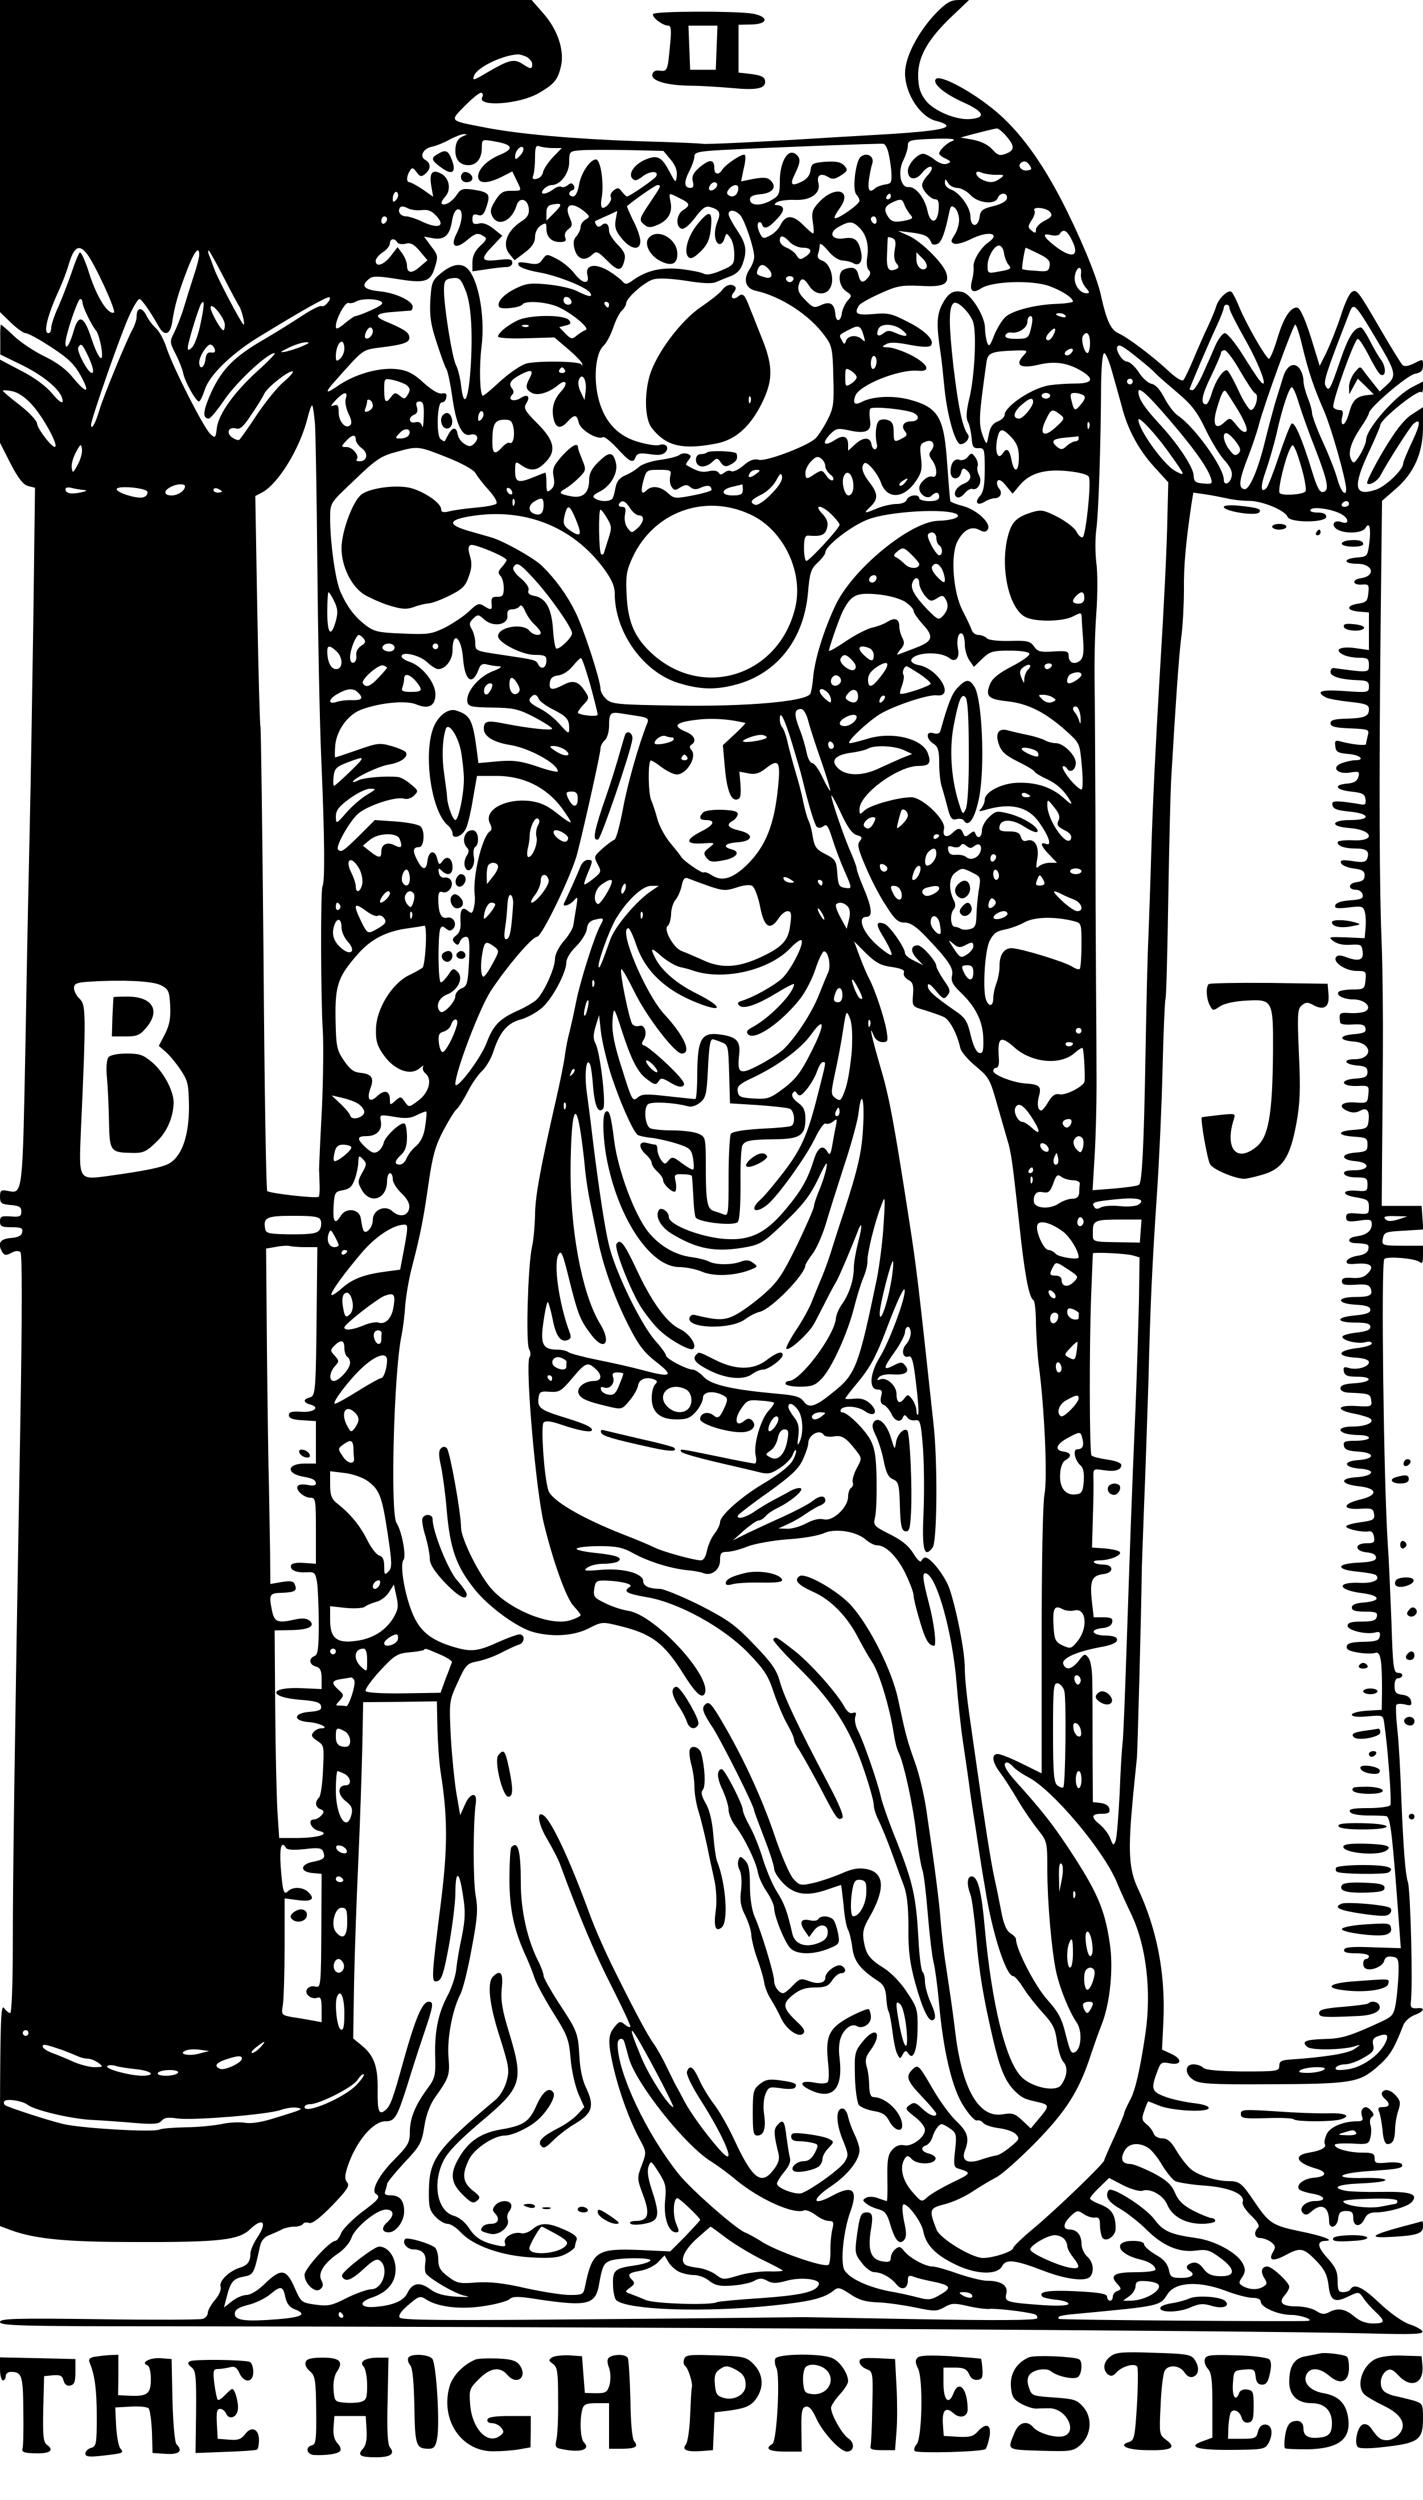 <?xml version="1.0" standalone="no"?>
<!DOCTYPE svg PUBLIC "-//W3C//DTD SVG 20010904//EN"
 "http://www.w3.org/TR/2001/REC-SVG-20010904/DTD/svg10.dtd">
<svg version="1.0" xmlns="http://www.w3.org/2000/svg"
 width="500pt" height="878pt" viewBox="0 0 500 878"
 preserveAspectRatio="xMidYMid meet">
<g transform="translate(0,878) scale(0.1,-0.1)"
fill="#000000" stroke="none">
<path d="M0 8232 l0 -548 38 -37 c21 -20 44 -37 52 -37 8 0 49 -22 91 -50 59
-38 81 -60 103 -100 34 -62 21 -65 -27 -7 -23 29 -58 55 -100 75 -35 17 -84
49 -107 71 -24 23 -45 41 -47 41 -1 0 -3 -24 -2 -52 l0 -53 80 -39 c80 -40
139 -92 139 -124 0 -11 -12 -3 -36 25 -21 26 -64 58 -110 81 l-74 39 0 -146 0
-146 37 -73 c27 -52 45 -75 62 -79 l24 -6 -6 -471 c-4 -259 -9 -572 -12 -696
-3 -124 -10 -463 -15 -755 -11 -574 -9 -558 -65 -547 -21 4 -25 1 -25 -21 0
-23 5 -26 37 -29 30 -2 38 -7 38 -23 0 -17 -6 -20 -38 -17 -32 2 -37 0 -37
-18 0 -17 6 -20 41 -20 33 0 40 -3 37 -17 -2 -13 -14 -19 -41 -21 -38 -3 -47
-20 -28 -51 7 -10 13 -11 31 -1 14 8 26 8 32 2 6 -6 6 -222 -1 -623 -20 -1137
-26 -1563 -26 -1806 0 -137 -4 -243 -9 -243 -5 0 -15 8 -22 18 -11 14 -13 -47
-14 -375 l0 -391 43 -16 c82 -29 191 -40 422 -40 307 -1 374 6 415 46 43 41
60 24 26 -27 -14 -21 -26 -47 -26 -59 0 -28 -10 -42 -37 -50 -38 -12 -74 -47
-68 -66 3 -11 -4 -29 -20 -48 -14 -16 -25 -37 -25 -45 0 -9 -8 -18 -18 -21 -9
-3 -173 -4 -365 -1 -300 4 -347 2 -347 -10 0 -13 77 -15 573 -15 1415 -1 3856
-15 4235 -25 150 -4 193 -3 190 7 -2 6 -23 18 -45 25 -24 8 -68 39 -104 73
-61 58 -91 72 -104 50 -3 -6 -15 -10 -26 -10 -16 0 -19 7 -19 40 0 32 -7 48
-36 80 -36 39 -38 60 -6 60 34 1 -11 18 -92 34 -95 20 -107 28 -158 103 -45
67 -53 73 -92 73 -44 0 -109 21 -134 44 -13 12 -35 40 -49 64 -18 31 -31 42
-49 42 -14 0 -27 7 -31 18 -3 9 -14 24 -25 32 -16 13 -17 20 -7 48 6 17 12 32
14 32 1 0 18 -7 38 -15 44 -18 169 -25 174 -9 2 7 -18 14 -54 18 -32 4 -78 14
-101 23 -47 18 -49 27 -23 95 9 24 14 27 39 22 43 -9 49 13 9 32 l-34 16 5
103 c7 165 -23 320 -89 461 -33 69 -36 134 -18 324 6 58 12 121 14 140 2 26
15 498 17 660 0 8 4 110 8 225 5 116 11 307 15 425 7 282 13 411 30 665 8 116
17 315 20 444 3 129 8 237 10 242 3 4 7 164 10 355 3 192 8 378 10 414 16 276
27 431 35 497 6 42 10 119 10 172 -1 86 7 168 26 298 l7 43 41 -6 c22 -3 57
-10 76 -14 19 -5 54 -9 78 -9 47 0 127 -33 136 -56 8 -22 136 -21 136 0 0 10
-10 15 -31 15 -17 0 -28 4 -24 10 8 13 83 1 112 -18 24 -15 22 -35 -2 -26 -25
10 -40 -7 -20 -23 26 -19 92 -17 103 3 14 25 20 -3 13 -56 -6 -44 -7 -45 -43
-48 -50 -4 -49 -22 1 -22 57 0 66 -44 11 -51 -32 -5 -27 -25 6 -22 23 2 25 -1
22 -30 -3 -28 -7 -33 -36 -37 -43 -7 -42 -24 3 -28 l35 -3 0 -66 0 -66 -49 7
c-53 7 -75 -6 -42 -23 11 -6 36 -11 55 -11 32 0 36 -3 36 -26 0 -27 0 -27
-125 -10 -5 0 -10 -6 -10 -14 0 -16 37 -27 98 -29 31 -1 37 -5 37 -22 0 -21
-3 -22 -85 -16 -82 6 -105 -1 -67 -22 9 -5 47 -12 85 -16 56 -6 67 -10 67 -26
0 -25 -15 -31 -79 -33 -43 -1 -56 -5 -56 -16 0 -12 16 -16 69 -18 65 -3 68 -4
62 -25 -3 -12 -6 -26 -6 -30 0 -7 -50 -2 -93 10 -15 4 -18 0 -15 -19 2 -19 10
-23 46 -26 41 -3 61 -22 23 -22 -11 0 -32 -5 -46 -10 -40 -15 -16 -41 30 -33
30 5 33 3 28 -15 -4 -15 -15 -22 -39 -24 -50 -4 -42 -22 13 -28 40 -4 49 -9
51 -27 2 -16 -1 -21 -15 -18 -10 2 -37 6 -61 9 -36 3 -43 2 -40 -12 2 -13 17
-18 57 -22 76 -7 81 -30 6 -30 -69 0 -73 -23 -4 -28 84 -6 95 -48 11 -43 -29
1 -52 -2 -52 -7 0 -14 25 -22 65 -22 37 0 48 -10 39 -35 -5 -13 -15 -15 -52
-9 -35 5 -44 4 -40 -7 3 -8 22 -16 44 -19 31 -4 39 -9 39 -25 0 -14 -8 -21
-28 -23 -31 -4 -32 -27 -1 -27 10 0 20 -8 22 -17 3 -14 -6 -17 -44 -20 -30 -2
-49 -8 -52 -17 -4 -11 5 -13 47 -8 47 6 51 4 57 -17 3 -13 4 -38 2 -57 l-3
-34 -65 3 c-61 2 -64 2 -45 -13 13 -10 35 -15 60 -13 37 2 40 1 43 -25 4 -30
-15 -35 -62 -17 -17 6 -27 6 -32 -2 -11 -18 35 -48 73 -48 33 0 34 -2 31 -32
-3 -31 -5 -33 -45 -33 -23 0 -45 -4 -49 -8 -12 -12 17 -27 52 -27 38 0 66 -26
43 -41 -8 -5 -32 -8 -54 -7 -39 3 -41 1 -36 -33 0 -6 19 -9 43 -7 34 2 44 -1
46 -14 3 -13 -6 -17 -40 -20 -55 -4 -56 -22 -1 -26 66 -5 68 -62 2 -62 -43 0
-35 -18 9 -22 29 -2 37 -7 37 -23 0 -16 -8 -21 -43 -23 -57 -4 -51 -28 7 -26
41 2 42 1 39 -30 -3 -30 -5 -31 -45 -28 -48 4 -65 -13 -30 -29 18 -8 30 -8 46
0 25 14 35 -1 29 -41 -3 -20 -9 -23 -50 -26 -62 -4 -62 -20 0 -24 43 -3 47 -5
47 -28 0 -22 -5 -25 -43 -28 -53 -4 -52 -26 1 -30 54 -5 50 -32 -4 -32 -28 0
-39 -4 -36 -12 2 -8 21 -13 43 -13 35 0 39 -3 39 -25 0 -23 -3 -25 -36 -22
-55 5 -58 -15 -4 -23 40 -7 45 -10 45 -34 0 -25 -2 -26 -40 -23 -33 3 -40 1
-40 -13 0 -15 7 -17 45 -12 39 6 45 4 45 -12 0 -24 -18 -38 -53 -43 -33 -4
-36 -23 -4 -24 44 -2 48 -4 45 -21 -2 -12 -15 -20 -37 -23 -19 -3 -36 -11 -39
-18 -3 -11 6 -13 38 -10 48 3 61 -10 34 -36 -11 -12 -29 -16 -53 -14 -27 2
-36 -1 -36 -12 0 -12 10 -14 47 -12 37 3 49 0 54 -13 9 -23 -2 -30 -53 -30
-68 0 -68 -23 -1 -27 39 -2 53 -7 53 -18 0 -11 -15 -16 -55 -20 -69 -6 -67
-25 3 -25 40 0 52 -4 52 -15 0 -11 -14 -16 -48 -20 -26 -3 -49 -9 -50 -14 -3
-13 52 -27 80 -20 13 4 23 2 23 -4 0 -6 -25 -14 -55 -17 -68 -9 -69 -29 -2
-33 31 -2 47 -8 47 -16 0 -17 -44 -29 -72 -20 -16 5 -19 2 -16 -13 3 -14 13
-18 46 -18 59 0 53 -19 -8 -23 -36 -2 -50 -7 -50 -18 0 -8 11 -14 28 -15 73
-3 77 -4 80 -27 3 -22 1 -23 -52 -20 -70 4 -74 -14 -7 -27 27 -5 53 -14 57
-18 14 -13 -18 -27 -63 -27 -43 0 -57 -13 -27 -24 9 -3 31 -6 50 -6 19 0 34
-4 34 -10 0 -5 -21 -10 -46 -10 -38 0 -45 -3 -42 -17 2 -14 15 -19 51 -21 60
-4 59 -26 -2 -30 -55 -4 -49 -26 8 -30 58 -4 48 -26 -13 -30 -62 -4 -56 -25
10 -32 64 -7 67 -31 5 -46 -64 -15 -67 -36 -5 -33 44 3 49 1 52 -18 3 -20 -3
-23 -47 -29 -28 -4 -51 -10 -51 -15 0 -9 59 -22 80 -17 9 2 16 -6 18 -20 3
-19 -1 -22 -27 -22 -43 0 -42 -28 2 -32 20 -2 32 -8 32 -18 0 -11 -15 -16 -63
-18 -80 -4 -79 -25 1 -32 30 -3 58 -8 62 -12 16 -16 -10 -29 -56 -27 -85 4
-80 -25 6 -36 66 -8 70 -28 7 -33 -29 -2 -42 -8 -42 -18 0 -10 13 -14 46 -14
38 0 45 -3 42 -17 -3 -14 -14 -18 -53 -18 -38 0 -50 -4 -50 -15 0 -16 67 -32
98 -23 14 4 18 0 15 -14 -3 -15 -13 -18 -58 -19 -41 -1 -56 -5 -58 -16 -2 -11
9 -17 41 -22 24 -4 51 -4 59 -1 19 7 24 -25 24 -130 l-1 -70 -52 -3 c-29 -2
-53 -8 -53 -14 0 -7 20 -9 55 -6 55 5 55 5 59 -26 12 -80 27 -277 21 -286 -3
-5 -38 -10 -76 -10 -52 0 -70 -3 -66 -12 2 -8 24 -13 58 -14 30 0 61 -1 69 -2
16 -2 22 -58 47 -396 l5 -68 -97 3 c-72 3 -99 1 -102 -8 -3 -9 9 -13 41 -13
25 0 46 -4 46 -10 0 -5 -4 -10 -10 -10 -12 0 -14 -27 -2 -33 16 -11 60 6 65
25 4 14 12 19 29 16 21 -3 23 -8 22 -58 -1 -30 -5 -76 -9 -102 -7 -43 -11 -49
-49 -67 -110 -51 -141 -61 -202 -62 -68 -2 -83 -9 -60 -28 15 -13 135 -10 171
4 16 6 16 4 -4 -10 -21 -16 -97 -29 -226 -38 -32 -2 -40 -6 -40 -22 0 -19 -7
-20 -128 -20 -85 1 -131 5 -139 13 -7 7 -22 12 -35 12 -31 0 -31 -35 1 -55 20
-13 60 -16 248 -15 307 1 332 5 396 60 46 40 59 61 93 148 5 13 23 29 39 35
35 13 40 28 8 24 -18 -1 -22 3 -21 18 8 62 -1 396 -10 425 -9 26 -16 119 -23
290 -3 91 -9 201 -14 245 -5 44 -6 83 -4 87 3 5 17 5 31 2 21 -6 24 -3 21 12
-2 12 -13 20 -31 22 -22 3 -27 8 -27 32 0 16 5 27 13 26 6 0 13 4 14 9 2 6 -5
10 -15 10 -15 0 -18 18 -23 181 -4 99 -9 223 -13 275 -14 217 -24 978 -12 997
7 11 107 3 124 -10 9 -8 12 -2 12 23 l0 34 -72 0 c-67 0 -73 2 -70 20 5 28 6
29 78 33 l65 4 -3 42 -3 41 -70 0 -70 0 1 145 c1 80 2 253 3 385 1 132 -1 305
-4 385 -8 186 -10 548 -4 1113 l5 448 46 40 c66 56 98 128 98 219 l0 70 -40
-26 c-28 -19 -57 -56 -101 -130 -34 -58 -59 -108 -55 -112 9 -8 37 9 47 29 26
49 103 169 115 180 27 23 26 1 -5 -64 -17 -36 -31 -70 -31 -76 0 -21 -62 -80
-96 -91 -76 -25 -82 9 -24 133 22 47 40 89 40 94 0 20 133 127 144 116 3 -4 6
4 6 16 l0 21 -37 -19 c-61 -31 -163 -148 -163 -186 0 -10 -10 -33 -21 -52 -19
-30 -23 -33 -31 -18 -13 23 -2 61 33 113 16 23 29 47 29 51 0 18 133 132 161
138 22 4 29 11 29 30 0 23 0 23 -31 7 -20 -10 -35 -12 -41 -6 -5 5 -38 58 -73
118 -86 148 -89 152 -108 136 -8 -7 -25 -45 -37 -85 -13 -39 -35 -94 -48 -122
l-25 -50 -20 65 c-27 91 -48 140 -60 140 -24 0 -47 -37 -68 -106 -12 -41 -26
-74 -30 -74 -10 0 -78 118 -104 180 -10 25 -22 49 -27 54 -10 12 -45 -20 -54
-48 -3 -11 -16 -43 -29 -71 -13 -27 -36 -79 -51 -115 -15 -36 -31 -69 -36 -75
-5 -5 -25 7 -51 31 -53 50 -144 119 -178 134 -26 12 -41 44 -60 130 -14 68
-79 222 -145 348 -78 147 -157 250 -246 318 -78 61 -175 111 -189 97 -15 -15
26 -51 97 -83 71 -32 80 -53 25 -58 -50 -5 -130 28 -159 66 -19 25 -25 45 -26
85 -1 68 35 130 118 209 l61 58 -35 0 c-29 0 -44 -8 -82 -47 -62 -65 -108
-153 -108 -210 0 -73 55 -156 111 -168 16 -4 31 -10 34 -15 8 -14 -69 -24
-270 -35 -55 -3 -138 -8 -185 -11 -173 -11 -395 -22 -400 -19 -3 1 -104 6
-225 9 -236 8 -434 26 -555 51 -112 22 -110 19 -55 75 27 27 52 47 57 44 5 -3
6 -9 3 -14 -23 -37 129 -27 198 13 55 32 67 47 78 94 13 56 -12 130 -62 186
l-41 47 -934 0 -934 0 0 -548z m1851 348 c10 -6 19 -17 19 -25 0 -19 -5 -19
-35 1 -28 18 -47 14 -117 -27 -56 -33 -59 -34 -52 -14 11 28 96 70 152 74 7 1
22 -4 33 -9z m1684 -277 c31 -36 31 -51 -1 -63 -21 -8 -28 -6 -47 15 -14 16
-38 28 -67 34 l-45 8 40 11 c42 11 75 19 88 21 4 0 19 -11 32 -26z m-1905 0
c-21 -8 -30 -24 -30 -53 0 -32 17 -50 46 -50 29 0 47 24 47 61 0 30 1 30 41
23 68 -11 75 -26 22 -48 -44 -18 -76 -50 -76 -76 0 -26 33 -26 83 -1 l37 19
15 -31 c19 -39 20 -37 -19 -37 -28 0 -38 -6 -56 -35 -17 -27 -19 -38 -10 -55
20 -38 68 -17 85 38 9 31 39 25 43 -10 2 -20 -4 -31 -25 -45 -52 -33 -70 -82
-43 -115 l18 -22 36 27 c26 20 36 36 36 55 0 16 8 32 20 40 18 11 20 10 20
-11 0 -30 18 -47 48 -47 18 0 23 4 18 16 -4 10 1 22 11 29 15 11 15 17 5 40
-21 46 4 59 48 25 23 -19 24 -21 8 -31 -10 -5 -18 -17 -18 -26 0 -9 -7 -24
-15 -33 -10 -11 -12 -24 -6 -45 9 -35 35 -44 60 -21 17 16 21 14 54 -19 39
-39 51 -39 61 0 5 20 0 32 -24 56 -16 17 -30 38 -30 48 0 24 -11 33 -26 20 -8
-7 -14 -7 -19 1 -4 6 -5 12 -4 13 2 2 21 10 41 19 l37 17 -6 -33 c-4 -25 1
-39 22 -64 32 -39 65 -43 65 -9 0 13 -11 46 -25 72 -13 27 -23 50 -22 51 28
24 100 74 107 74 15 0 13 -3 -25 -60 -40 -59 -41 -63 -20 -80 12 -10 21 -10
45 0 38 16 54 44 46 81 -6 34 -8 33 32 13 37 -18 39 -25 12 -42 -23 -14 -27
-57 -6 -65 9 -4 27 11 48 38 25 34 38 43 53 38 33 -9 39 -20 26 -51 -14 -34
-11 -74 6 -79 6 -2 15 6 18 18 7 22 8 22 21 4 8 -10 14 -36 14 -57 0 -36 -3
-40 -46 -58 -30 -13 -51 -17 -62 -11 -9 5 -45 12 -79 16 -68 7 -118 -4 -166
-37 -24 -18 -30 -18 -40 -6 -7 8 -29 25 -49 37 -48 28 -83 21 -74 -15 9 -35
-18 -31 -46 6 -12 16 -39 39 -60 50 -37 19 -37 19 -52 -1 -11 -17 -20 -19 -51
-13 -30 5 -37 4 -33 -7 3 -8 31 -18 69 -25 66 -11 171 -53 183 -73 10 -16 -6
-14 -45 6 -19 10 -65 20 -104 24 -60 6 -76 4 -113 -14 -43 -21 -68 -49 -58
-65 6 -10 74 -3 82 9 8 13 73 10 115 -5 46 -16 125 -79 107 -85 -7 -2 -21 -11
-31 -19 -16 -14 -20 -14 -40 6 l-22 23 23 6 c18 4 20 8 11 19 -17 20 -141 19
-182 -2 -38 -19 -67 -44 -67 -56 0 -5 45 -8 99 -6 l99 3 48 -41 c26 -22 49
-46 50 -52 1 -7 0 -8 -3 -2 -5 11 -141 14 -191 4 -18 -4 -57 -30 -91 -60 -32
-30 -61 -54 -64 -54 -11 0 -14 100 -5 173 14 112 -14 251 -56 279 -22 15 -52
7 -86 -21 -32 -26 -34 -33 -38 -97 -3 -54 2 -86 22 -146 14 -43 29 -86 35 -95
5 -10 14 -53 20 -96 13 -95 34 -141 62 -134 25 7 35 -11 16 -30 -12 -12 -18
-13 -35 -2 -12 7 -22 22 -24 34 -4 26 -18 26 -32 0 -6 -11 -12 -22 -13 -24 -2
-2 -8 1 -15 7 -16 13 -12 133 5 129 6 -1 13 6 15 16 3 14 -1 18 -16 15 -12 -2
-36 13 -64 38 -33 31 -56 43 -89 47 -63 9 -155 -17 -216 -61 -39 -27 -42 -21
-9 16 106 119 97 113 166 122 81 10 102 18 98 38 -3 16 -18 26 -87 55 -40 18
-28 28 38 32 25 2 49 4 54 4 4 1 7 7 7 14 0 20 -61 49 -117 54 -55 6 -66 19
-37 43 12 11 30 11 94 1 104 -17 122 -12 138 40 12 39 11 43 -13 74 l-25 34
33 -6 c40 -6 58 11 66 65 4 23 12 37 21 37 19 0 15 -46 -7 -88 -21 -42 -3 -54
35 -23 33 28 40 30 62 16 12 -7 10 -13 -13 -34 -18 -17 -27 -35 -27 -57 l0
-32 48 7 c26 4 57 8 70 8 13 0 22 6 22 15 0 13 -9 15 -50 10 -60 -7 -64 3 -17
51 l32 34 -30 24 c-20 16 -38 23 -52 19 -18 -4 -23 -1 -23 15 0 16 4 20 19 15
15 -5 22 2 31 31 14 42 9 49 -47 58 -37 5 -44 3 -58 -18 -16 -25 -44 -41 -53
-31 -3 3 3 14 13 25 21 24 14 65 -15 80 -31 17 -42 3 -35 -41 l7 -40 -37 26
c-21 14 -42 25 -46 25 -12 0 -11 21 1 40 8 13 11 12 24 -5 12 -16 16 -17 30
-6 20 17 21 37 1 49 -23 12 -8 41 24 47 14 3 42 14 61 25 19 10 42 19 50 19
13 -1 13 -1 0 -6z m1712 -20 c-16 -6 -42 -32 -42 -42 0 -4 10 -13 23 -18 19
-10 20 -12 5 -18 -11 -4 -27 1 -44 14 -15 12 -33 21 -40 21 -21 0 -54 -37 -54
-60 0 -32 28 -36 51 -6 11 14 25 23 31 20 5 -4 1 -15 -11 -28 -12 -12 -21 -28
-21 -36 0 -18 30 -50 47 -50 10 0 13 -10 11 -37 -4 -49 -29 -51 -39 -4 -9 45
-42 87 -67 84 -28 -3 -39 55 -17 96 8 17 15 39 15 50 0 18 8 20 78 23 75 3
100 0 74 -9z m-221 -37 c4 -15 9 -46 11 -69 2 -38 0 -42 -22 -45 -14 -2 -29
-8 -35 -13 -19 -18 -27 -8 -22 29 3 20 8 47 12 58 8 25 -20 41 -41 23 -18 -15
-30 -117 -15 -132 6 -6 11 -16 11 -22 0 -13 -80 -68 -87 -61 -3 2 5 18 17 34
48 65 -16 83 -73 21 -23 -25 -26 -35 -21 -69 4 -22 4 -40 1 -40 -3 0 -19 14
-36 31 -35 35 -60 35 -78 0 -6 -14 -23 -31 -37 -38 -24 -13 -27 -12 -38 12 -6
14 -8 28 -3 33 4 4 10 1 12 -5 7 -21 23 -15 54 19 29 30 27 47 -6 48 -5 0 -3
5 5 10 8 5 36 9 62 8 56 -3 92 23 84 58 -8 28 7 38 33 23 15 -10 24 -9 46 5
24 16 25 19 12 34 -12 13 -28 16 -66 14 -45 -4 -50 -6 -53 -30 -2 -18 -13 -31
-31 -40 -37 -18 -43 -11 -23 29 19 39 20 53 3 67 -28 23 -57 -25 -57 -96 0
-45 -3 -50 -33 -67 -37 -20 -72 -17 -72 5 0 10 12 16 38 18 42 4 58 25 35 48
-11 11 -24 12 -59 6 l-45 -9 9 44 c6 23 8 46 4 49 -7 7 -68 -33 -80 -53 -12
-19 -27 -16 -27 6 0 32 -16 33 -50 5 -24 -21 -30 -32 -26 -50 5 -17 2 -24 -8
-24 -22 0 -24 20 -4 59 10 19 18 43 18 52 0 15 16 18 113 23 154 8 540 23 551
21 6 -1 13 -14 17 -29z m-1295 -14 c-14 -14 -16 -14 -16 -1 0 20 23 44 29 28
2 -6 -4 -18 -13 -27z m117 28 l31 0 -31 -32 c-17 -18 -33 -42 -35 -53 -2 -11
-12 -21 -22 -23 -14 -3 -17 0 -12 13 3 9 6 37 6 62 0 37 3 44 16 39 9 -3 30
-6 47 -6z m413 -40 c17 -20 24 -39 22 -57 -3 -27 -4 -27 -26 15 -27 51 -42 59
-83 42 -39 -16 -62 -49 -48 -66 9 -11 17 -9 39 8 26 19 57 18 45 -2 -6 -10
-93 -70 -102 -70 -3 0 -11 8 -18 17 -11 15 -15 15 -29 4 -9 -7 -13 -17 -10
-23 7 -10 -14 -38 -28 -38 -6 0 -8 14 -4 35 9 48 -3 135 -20 135 -21 0 -54
-50 -60 -92 -4 -22 -12 -38 -20 -38 -17 0 -19 17 -2 22 6 2 8 10 4 17 -6 9
-11 9 -21 1 -8 -7 -18 -9 -23 -6 -5 3 -18 -1 -28 -9 -27 -20 -51 -20 -34 0 7
8 19 15 28 15 31 0 62 41 62 81 0 36 1 38 38 41 20 2 95 2 165 1 l128 -3 25
-30z m1257 -38 c-23 -6 -42 17 -23 28 9 6 18 3 26 -8 10 -14 10 -18 -3 -20z
m-114 -16 c30 1 32 -1 15 -13 -22 -16 -39 -16 -65 -3 -24 13 -26 35 -1 24 9
-4 32 -8 51 -8z m-135 -46 c12 0 33 -11 46 -25 27 -29 87 -35 96 -10 8 21 36
19 32 -2 -2 -10 -20 -20 -48 -27 -38 -9 -45 -15 -48 -38 -5 -38 -32 -37 -32 1
0 33 -39 86 -70 96 -11 4 -20 14 -20 23 1 16 2 15 11 0 5 -10 20 -18 33 -18z
m-844 11 c0 -12 -20 -25 -27 -18 -7 7 6 27 18 27 5 0 9 -4 9 -9z m73 -21 c-5
-20 -23 -26 -36 -13 -9 8 12 33 28 33 8 0 11 -8 8 -20z m-1202 -33 c-8 -8 -11
-7 -11 4 0 20 13 34 18 19 3 -7 -1 -17 -7 -23z m1739 13 c0 -5 -5 -10 -11 -10
-5 0 -7 5 -4 10 3 6 8 10 11 10 2 0 4 -4 4 -10z m47 -27 c3 -10 13 -26 20 -35
14 -15 11 -17 -23 -24 -30 -5 -40 -3 -51 11 -19 27 -16 40 10 53 31 15 37 14
44 -5z m-1230 -31 l-27 -27 0 27 c0 20 6 28 23 30 33 6 34 0 4 -30z m-466 10
c21 3 35 -2 51 -19 34 -36 11 -48 -43 -24 -24 12 -52 21 -61 21 -20 0 -32 16
-23 30 4 7 13 6 27 -1 11 -6 33 -9 49 -7z m1889 -34 c0 -16 -7 -40 -16 -53
-14 -22 -14 -25 -1 -31 8 -3 33 4 56 15 62 32 111 23 63 -11 -27 -19 -54 -64
-51 -85 1 -10 -1 -30 -5 -45 -11 -39 0 -51 31 -31 39 26 181 30 241 8 45 -17
82 -41 82 -54 0 -3 -24 -7 -53 -8 -76 -2 -159 -23 -184 -46 -12 -11 -30 -40
-40 -65 -14 -37 -18 -41 -24 -26 -4 11 -8 34 -8 53 -1 41 -48 117 -78 125 -33
9 -52 -3 -73 -44 -19 -37 -20 -73 -5 -170 3 -19 9 -76 14 -127 10 -96 38 -193
56 -193 18 0 35 23 26 34 -19 24 -34 96 -51 240 -17 151 -17 211 2 222 13 8
55 -33 67 -66 13 -38 6 -190 -13 -269 -11 -45 -12 -70 -5 -83 6 -10 11 -36 13
-56 2 -31 6 -37 24 -36 21 1 22 -4 22 -74 0 -56 -4 -80 -17 -94 -20 -23 -9
-36 17 -20 11 7 26 12 34 12 21 0 30 19 16 35 -6 8 -9 19 -5 26 5 7 15 2 30
-17 l23 -28 25 30 c36 43 90 58 172 49 39 -4 68 -12 71 -20 9 -22 -11 -208
-22 -212 -6 -2 -15 7 -21 19 -6 13 -36 36 -66 52 -51 26 -59 27 -94 16 -53
-17 -69 -34 -82 -85 -28 -111 5 -256 64 -283 37 -17 130 -15 165 3 29 15 30
15 31 -7 0 -13 3 -48 5 -79 3 -41 0 -60 -11 -69 -19 -16 -40 -8 -40 16 0 17
-6 19 -53 16 -46 -3 -56 -1 -69 18 -13 18 -23 21 -84 19 -42 -1 -75 3 -81 9
-7 7 -20 12 -30 12 -10 0 -21 8 -24 18 -3 9 -17 39 -31 66 -34 64 -44 196 -19
244 21 41 49 56 77 41 17 -9 23 -8 30 2 13 21 -39 69 -88 82 -24 6 -43 14 -44
17 -2 15 -7 75 -13 159 -11 138 -33 172 -132 198 -59 15 -130 11 -167 -9 -24
-12 -31 -5 -22 21 12 38 154 95 220 89 49 -5 36 24 -24 55 -30 15 -66 27 -80
27 -23 1 -24 2 -8 11 13 8 37 7 83 -2 42 -8 68 -9 74 -3 17 17 -18 53 -83 85
-54 28 -68 31 -119 26 -58 -5 -68 1 -50 30 4 7 38 26 74 42 59 27 75 30 142
27 82 -5 103 6 91 45 -11 35 -87 110 -130 130 l-40 18 50 -6 c46 -6 59 -13 68
-37 2 -5 11 -7 20 -3 15 5 27 38 42 110 5 24 8 27 20 17 8 -7 15 -26 15 -42z
m319 28 c10 -12 7 -18 -18 -31 -17 -8 -31 -23 -31 -31 0 -14 -3 -14 -15 -4
-14 11 -14 15 0 37 9 13 13 28 10 33 -10 16 41 11 54 -4z m-1087 -13 c16 -20
48 -115 48 -145 0 -10 -7 -30 -16 -43 -24 -36 -15 -68 21 -76 90 -20 191 -86
244 -160 24 -32 27 -46 29 -141 3 -96 1 -110 -21 -154 -14 -27 -33 -56 -43
-65 -33 -28 -172 -80 -197 -74 -17 5 -33 -1 -55 -20 -17 -15 -36 -23 -42 -20
-6 4 -17 2 -25 -5 -10 -8 -15 -8 -20 0 -4 7 -19 9 -35 5 -24 -5 -37 -2 -79 22
-2 2 2 9 9 18 10 12 9 16 -4 21 -9 3 -22 2 -29 -4 -6 -5 -37 -13 -67 -17 -31
-4 -64 -15 -75 -25 -11 -10 -32 -23 -47 -29 -18 -7 -30 -20 -34 -38 -3 -15 -7
-34 -10 -40 -4 -15 -42 -17 -63 -4 -11 7 -7 13 17 25 39 20 65 67 56 101 -10
39 -23 40 -60 4 -25 -24 -34 -42 -34 -65 0 -45 -22 -65 -63 -57 -42 8 -46 12
-22 26 11 6 33 23 48 38 27 27 27 29 13 64 -8 19 -15 39 -15 42 1 21 -22 9
-55 -27 -31 -35 -36 -46 -31 -74 5 -23 2 -36 -9 -45 -14 -12 -16 -9 -16 23 0
20 -2 36 -4 36 -2 0 -20 -7 -39 -15 -56 -23 -67 -20 -67 21 0 34 1 35 22 20
32 -22 55 -20 83 9 41 40 34 77 -26 137 -45 45 -50 54 -40 71 16 25 5 35 -20
19 -23 -15 -47 -6 -30 11 7 7 7 14 0 23 -14 17 -5 30 33 50 35 18 44 14 29
-14 -16 -29 -14 -40 8 -52 21 -11 61 1 94 29 26 21 34 5 10 -22 -27 -29 -36
-60 -28 -97 8 -35 25 -38 50 -10 24 26 32 25 39 -6 7 -25 67 -61 85 -49 5 2
27 -15 50 -40 45 -49 56 -54 65 -29 5 12 15 14 49 9 32 -5 46 -3 56 8 14 17
-1 32 -23 24 -7 -3 -37 1 -66 9 -75 19 -123 68 -145 146 -21 74 -13 167 15
193 11 10 26 39 35 65 9 27 23 54 31 60 7 7 14 18 14 24 0 19 64 76 96 85 18
5 61 3 114 -5 54 -9 92 -11 105 -5 11 5 34 14 52 21 21 8 35 22 42 42 17 48
13 72 -19 119 -16 24 -30 50 -30 57 0 18 25 15 42 -5z m-1242 -12 c0 -6 -4
-13 -10 -16 -5 -3 -10 1 -10 9 0 9 5 16 10 16 6 0 10 -4 10 -9z m1720 -7 c0
-8 -4 -12 -10 -9 -5 3 -10 10 -10 16 0 5 5 9 10 9 6 0 10 -7 10 -16z m-60 -24
c24 -24 34 -61 27 -104 -3 -19 -1 -38 5 -44 8 -8 7 -16 -2 -27 -18 -21 -27
-19 -34 10 -6 25 -20 30 -50 19 -24 -9 -20 -59 7 -77 21 -14 21 -16 5 -33 -9
-11 -18 -30 -20 -44 -4 -31 -21 -33 -23 -2 -3 35 -18 45 -49 31 -25 -12 -30
-10 -56 17 -22 21 -28 35 -24 52 8 29 18 28 38 -3 22 -34 63 -34 76 0 12 32
-5 82 -32 90 -12 4 -17 12 -14 22 3 8 6 22 6 31 0 11 9 5 29 -18 17 -21 38
-35 53 -35 13 -1 29 -5 36 -9 21 -13 34 5 28 37 -9 45 -23 56 -60 50 -45 -7
-57 20 -18 41 36 20 48 20 72 -4z m745 -41 c32 -61 2 -71 -62 -20 -39 31 -42
44 -9 35 13 -3 27 -1 30 5 12 19 25 12 41 -20z m-990 -9 c10 -11 31 -20 47
-20 32 0 34 -16 4 -34 -13 -9 -19 -7 -27 7 -6 10 -22 22 -35 27 -13 5 -24 16
-24 25 0 21 13 19 35 -5z m369 -26 c-4 -21 -2 -40 6 -49 10 -12 9 -16 -3 -21
-26 -10 -33 2 -30 58 1 29 2 54 3 55 0 1 7 0 15 -3 12 -5 14 -15 9 -40z
m-1748 25 c3 -6 17 -8 29 -5 18 5 30 -2 50 -26 l27 -32 -27 -23 c-28 -25 -45
-23 -45 5 0 10 -7 28 -16 41 l-17 23 -24 -31 c-25 -32 -53 -41 -53 -17 0 7 11
21 25 30 14 9 25 23 25 31 0 17 16 20 26 4z m2132 -40 c2 -13 9 -30 14 -37 14
-16 11 -18 -34 -26 -37 -7 -38 -6 -38 21 0 33 27 76 43 70 7 -2 14 -14 15 -28z
m-3226 4 c28 -32 109 -208 98 -211 -21 -7 -59 53 -86 136 -14 46 -30 80 -34
75 -4 -4 -17 -35 -28 -69 -12 -34 -32 -87 -46 -119 -15 -32 -26 -66 -26 -76 0
-11 -4 -19 -10 -19 -19 0 -3 64 39 155 10 22 25 60 32 85 18 61 35 73 61 43z
m3347 -4 c33 -16 42 -25 39 -42 -3 -20 -8 -22 -48 -18 -25 1 -46 4 -48 6 -3 3
9 75 12 75 1 0 21 -9 45 -21z m-2949 -4 c0 -9 -8 -41 -19 -73 -10 -31 -26 -82
-35 -112 -9 -30 -25 -70 -34 -88 -16 -31 -16 -34 5 -75 12 -23 24 -54 27 -69
7 -32 45 -98 55 -98 4 0 13 18 20 40 15 50 91 125 186 184 155 95 247 147 253
142 7 -8 -19 -37 -28 -31 -5 3 -35 -12 -67 -33 -32 -21 -91 -58 -132 -82 -106
-61 -149 -104 -187 -184 -31 -68 -34 -96 -10 -96 6 1 31 31 56 68 42 61 150
162 175 162 5 0 -20 -27 -57 -60 -84 -76 -139 -152 -146 -202 -4 -37 -6 -38
-23 -22 -23 21 -130 231 -153 300 -9 29 -26 60 -37 70 -12 11 -28 31 -35 47
-16 30 -34 28 -34 -5 0 -11 -7 -32 -15 -46 -23 -43 -102 -235 -116 -283 -13
-45 -29 -73 -29 -51 0 20 106 324 135 385 14 31 30 57 35 57 7 0 37 -42 68
-97 20 -35 40 -29 47 15 8 55 20 99 51 180 25 67 44 92 44 57z m85 -77 c26
-51 51 -97 55 -103 9 -12 22 -65 16 -65 -6 0 -90 159 -103 195 -6 17 -14 38
-18 48 -4 9 -5 17 -2 17 3 0 26 -42 52 -92z m2471 33 c-12 -18 -36 0 -36 27
l0 26 21 -21 c12 -11 18 -26 15 -32z m-558 -3 c21 -21 15 -40 -10 -32 -30 9
-32 10 -25 29 8 18 19 19 35 3z m1100 -22 c-1 -13 6 -33 16 -45 15 -17 16 -21
4 -21 -25 0 -47 33 -41 63 7 33 26 36 21 3z m-2163 -54 c21 -48 27 -155 18
-282 -8 -111 -24 -135 -33 -53 -3 26 -11 57 -17 69 -14 24 -43 207 -43 265 0
31 4 38 23 41 30 5 35 2 52 -40z m1153 37 c-2 -6 -8 -10 -13 -10 -5 0 -11 4
-13 10 -2 6 4 11 13 11 9 0 15 -5 13 -11z m-780 -77 c2 -7 -3 -12 -12 -12 -9
0 -16 7 -16 16 0 17 22 14 28 -4z m-1718 -5 c0 -14 32 -81 49 -100 5 -7 13
-33 17 -57 10 -63 -10 -44 -36 35 -25 76 -44 83 -61 23 -14 -49 -29 -71 -29
-43 0 28 43 155 52 155 4 0 8 -6 8 -13z m1049 4 c10 -7 1 -14 -34 -30 -26 -12
-51 -21 -56 -21 -4 0 -21 -12 -38 -26 -24 -20 -31 -22 -31 -10 0 26 33 87 45
82 7 -2 18 0 26 5 18 11 70 11 88 0z m-634 -76 c-7 -37 -21 -75 -29 -84 -14
-13 -16 -13 -16 -1 0 17 37 136 46 152 13 21 13 -2 -1 -67z m1435 65 c0 -5 -2
-10 -4 -10 -3 0 -8 5 -11 10 -3 6 -1 10 4 10 6 0 11 -4 11 -10z m-1350 -71 c0
-10 -2 -19 -5 -19 -9 0 -45 64 -45 80 1 23 50 -37 50 -61z m3530 58 c0 -7 25
-56 55 -109 54 -95 87 -189 50 -143 -9 11 -36 53 -61 93 -25 39 -52 72 -60 72
-8 0 -22 -19 -33 -42 -10 -24 -30 -69 -44 -100 -14 -32 -31 -58 -36 -58 -6 0
-11 1 -11 3 0 6 70 169 96 224 13 28 24 57 24 62 0 6 5 11 10 11 6 0 10 -6 10
-13z m514 -105 c71 -118 74 -131 41 -162 l-27 -25 -20 25 c-11 14 -27 34 -35
45 -14 20 -14 20 -34 -4 -10 -13 -19 -35 -19 -50 l1 -26 15 28 15 27 28 -27
28 -28 -26 -3 c-36 -5 -49 -18 -61 -63 -6 -22 -15 -39 -21 -39 -5 0 -7 11 -3
25 5 19 2 25 -9 25 -9 0 -19 4 -22 10 -7 12 74 240 86 240 5 0 22 -27 39 -59
16 -33 34 -62 40 -66 20 -12 22 25 2 52 -11 15 -29 47 -41 71 -12 23 -25 42
-29 42 -24 0 -45 -34 -72 -114 -37 -107 -40 -113 -52 -92 -9 15 1 45 84 259
14 36 20 30 92 -91z m-1090 79 c4 -5 -3 -7 -14 -4 -23 6 -26 13 -6 13 8 0 17
-4 20 -9z m-119 -33 c-10 -47 -12 -48 -56 -48 -28 0 -39 4 -36 13 2 6 11 11
20 9 26 -4 57 17 57 38 0 11 5 20 11 20 7 0 8 -12 4 -32z m-1768 -4 c-3 -3
-12 -4 -19 -1 -8 3 -5 6 6 6 11 1 17 -2 13 -5z m1178 -34 c6 -20 5 -23 -6 -12
-18 17 -48 15 -56 -4 -5 -15 -7 -15 -15 1 -11 19 -12 18 27 38 33 17 39 14 50
-23z m136 20 c27 -22 13 -26 -25 -9 -20 9 -29 9 -41 -1 -19 -15 -28 -9 -19 14
9 22 56 20 85 -4z m1404 -52 c23 -96 41 -148 78 -233 26 -61 76 -238 77 -272
0 -31 -19 -9 -31 35 -7 26 -30 85 -51 130 -21 46 -38 92 -38 102 0 10 -7 34
-15 53 -8 20 -15 47 -15 60 0 13 -6 32 -14 43 -19 25 -46 10 -58 -32 -5 -16
-18 -58 -29 -94 -10 -36 -25 -92 -33 -125 -25 -104 -56 -177 -74 -173 -22 4
-18 34 14 115 13 34 30 83 37 110 18 71 121 353 128 353 4 0 15 -33 24 -72z
m-3265 48 c0 -15 -18 -31 -26 -23 -7 7 7 37 17 37 5 0 9 -6 9 -14z m2390 -15
c-6 -12 -16 -19 -21 -15 -6 4 -4 13 7 25 21 24 29 18 14 -10z m130 -26 c0 -19
-4 -35 -9 -35 -11 0 -24 48 -16 60 13 21 25 8 25 -25z m-2766 -10 c-17 -8 -44
-16 -60 -20 -24 -4 -22 -2 11 14 22 11 49 19 60 19 15 0 12 -3 -11 -13z m146
-9 c0 -13 -7 -29 -15 -36 -12 -10 -15 -9 -15 8 0 27 10 52 21 52 5 0 9 -11 9
-24z m-907 -13 c21 -41 30 -73 20 -73 -14 0 -55 78 -48 90 9 15 13 13 28 -17z
m451 12 c4 -11 0 -15 -12 -13 -12 2 -18 -5 -20 -24 -4 -31 -22 -39 -22 -10 0
20 27 62 39 62 5 0 12 -7 15 -15z m3246 -34 c25 -20 52 -43 60 -52 8 -9 43
-39 77 -68 50 -42 70 -68 99 -129 20 -42 50 -91 66 -108 19 -21 29 -40 26 -55
-4 -27 -28 -38 -28 -13 0 42 -103 186 -162 225 -13 9 -34 37 -47 62 -15 29
-31 47 -45 49 -11 2 -32 20 -45 41 -13 20 -32 37 -41 37 -17 0 -43 43 -33 54
7 7 18 1 73 -43z m-238 17 c-6 -6 -15 -8 -19 -4 -4 4 -1 11 7 16 19 12 27 3
12 -12z m-167 -8 c-31 -34 -7 -46 58 -30 57 13 104 5 155 -28 38 -25 27 -39
-30 -39 -29 0 -70 -3 -90 -6 -59 -8 -158 -74 -158 -104 0 -7 -11 -18 -24 -23
-18 -7 -27 -20 -32 -47 -7 -36 -7 -36 -17 -13 -20 51 -19 66 9 267 5 34 15 39
103 42 44 1 44 1 26 -19z m763 -54 c24 -41 47 -76 53 -78 14 -5 0 -58 -16 -58
-6 0 -27 32 -44 70 -18 39 -36 70 -40 70 -15 0 -39 -36 -52 -77 -7 -24 -16
-43 -21 -43 -21 0 -16 31 17 98 19 40 35 77 35 82 0 6 6 10 13 10 7 0 32 -33
55 -74z m-450 -3 c11 -38 25 -90 33 -118 20 -81 59 -153 113 -213 l51 -56 -3
-120 c-2 -106 -11 -297 -27 -556 -14 -235 -25 -458 -30 -630 -3 -107 -8 -240
-10 -295 -3 -55 -7 -237 -10 -405 -6 -335 -12 -451 -23 -461 -4 -4 -42 -9 -85
-13 l-78 -6 7 118 c4 64 7 178 7 252 0 74 -1 239 -2 365 -1 127 -2 392 -2 590
-1 198 -2 410 -3 470 -1 61 1 164 6 230 5 66 5 147 0 180 -4 33 -4 85 0 115 8
54 16 305 17 513 1 61 5 107 11 107 5 0 18 -30 28 -67z m-828 38 c0 -11 -4
-23 -10 -26 -6 -4 -10 5 -10 19 0 14 5 26 10 26 6 0 10 -9 10 -19z m-1095 -31
c3 -5 -1 -10 -10 -10 -9 0 -13 5 -10 10 3 6 8 10 10 10 2 0 7 -4 10 -10z
m1025 -25 c0 -6 -9 -16 -20 -23 -19 -11 -20 -10 -20 23 0 33 1 34 20 23 11 -7
20 -17 20 -23z m-2013 -16 c-21 -17 -63 -69 -94 -115 -31 -47 -59 -87 -63 -89
-4 -2 -15 2 -25 9 -22 16 -11 39 15 31 13 -4 26 7 52 47 20 29 41 63 47 76 13
25 91 85 100 77 2 -3 -12 -19 -32 -36z m1061 -30 l-4 -34 -13 27 c-8 15 -11
35 -7 44 11 28 28 1 24 -37z m-630 19 c14 -12 15 -18 3 -37 -8 -13 -12 -13
-26 -1 -15 12 -19 12 -30 -3 -19 -26 -25 -21 -25 24 0 41 0 41 33 34 17 -4 38
-12 45 -17z m2552 12 c0 -5 -4 -10 -10 -10 -5 0 -10 5 -10 10 0 6 5 10 10 10
6 0 10 -4 10 -10z m164 -176 c65 -79 100 -130 111 -164 6 -19 3 -21 -27 -18
-28 2 -33 7 -34 28 0 28 -56 112 -119 180 -54 58 -75 90 -75 114 0 23 43 -19
144 -140z m420 99 c10 -32 35 -103 57 -158 45 -117 51 -148 28 -153 -12 -2
-21 15 -38 70 -35 116 -63 180 -73 170 -5 -5 -25 -56 -44 -113 -19 -57 -39
-108 -44 -113 -21 -21 -22 6 -2 61 11 32 28 90 37 128 20 92 45 165 54 165 5
0 16 -26 25 -57z m-4451 -5 c38 -42 91 -138 81 -147 -8 -8 -63 63 -64 82 0 9
-27 38 -60 64 -33 25 -60 48 -60 51 0 2 15 2 33 -2 20 -4 46 -21 70 -48z
m4238 -20 c24 -41 34 -67 28 -73 -6 -6 -18 1 -33 20 -24 30 -24 30 -46 10 -30
-27 -41 -5 -24 51 15 52 24 68 31 60 3 -3 23 -34 44 -68z m-3136 42 c-4 -11 1
-34 9 -52 11 -21 13 -35 7 -41 -16 -16 -41 12 -41 45 0 24 -3 29 -17 24 -13
-5 -11 0 6 18 29 31 45 33 36 6z m2475 10 c0 -5 -7 -10 -15 -10 -8 0 -15 5
-15 10 0 6 7 10 15 10 8 0 15 -4 15 -10z m117 2 c8 -5 6 -14 -8 -31 -22 -27
-25 -26 -34 12 -6 22 -4 27 11 27 11 0 24 -4 31 -8z m-2497 -37 c0 -7 -7 -16
-16 -19 -12 -5 -15 -2 -10 10 3 8 6 20 6 25 0 6 5 7 10 4 6 -3 10 -12 10 -20z
m2320 13 c-1 -17 -35 -58 -49 -58 -23 0 -21 21 5 45 30 27 44 32 44 13z
m-2141 -50 c-1 -29 -3 -45 -6 -35 -3 13 -11 17 -24 14 -23 -6 -26 18 -3 27 10
4 13 13 9 26 -5 14 -2 20 9 20 13 0 16 -11 15 -52z m-382 -30 c2 -35 6 -256 8
-493 2 -236 8 -545 14 -685 12 -277 13 -428 4 -443 -7 -12 -6 -395 1 -502 3
-44 2 -170 -3 -280 -6 -110 -10 -207 -10 -215 1 -8 1 -32 2 -52 1 -21 -1 -39
-3 -41 -8 -7 -173 12 -181 20 -4 5 -10 372 -13 817 -4 445 -9 812 -11 816 -2
3 -7 187 -11 407 l-7 401 25 13 c57 32 132 154 159 262 6 26 14 46 16 43 3 -3
7 -33 10 -68z m2105 41 c22 -12 15 -29 -12 -29 -25 0 -35 -17 -20 -35 9 -11 7
-16 -9 -24 -29 -16 -31 -14 -31 23 0 26 -5 36 -21 41 -12 4 -26 2 -31 -3 -11
-11 -14 -52 -7 -82 2 -8 0 -16 -6 -18 -5 -1 -11 6 -13 18 -4 26 -30 26 -59 -2
l-23 -21 0 21 c0 30 -17 36 -46 17 -37 -24 -48 -14 -20 17 23 24 29 25 67 17
62 -14 83 -4 76 36 -3 18 -2 36 1 40 9 9 130 -3 154 -16z m-1521 -22 c-8 -8
-11 -7 -11 4 0 20 13 34 18 19 3 -7 -1 -17 -7 -23z m2033 18 c18 -14 18 -16
-14 -45 -42 -39 -60 -27 -36 24 19 40 23 42 50 21z m-1920 -46 c6 -31 -2 -62
-14 -54 -4 2 -15 -4 -25 -15 -26 -29 -35 -25 -35 18 0 62 8 77 40 78 23 1 29
-4 34 -27z m2300 -84 c63 -88 63 -89 27 -70 -40 20 -131 146 -131 181 0 15 62
-52 104 -111z m-277 83 c-3 -8 -6 -5 -6 6 -1 11 2 17 5 13 3 -3 4 -12 1 -19z
m-2391 -27 c-4 -6 -17 -11 -28 -11 -21 0 -21 1 -3 20 19 21 44 13 31 -9z
m2119 -8 c19 -21 25 -39 25 -70 0 -52 -17 -57 -26 -8 -6 35 -17 44 -29 25 -20
-32 -32 7 -19 58 8 29 18 28 49 -5z m789 -16 c16 -22 17 -30 7 -40 -10 -9 -16
-7 -31 13 -22 28 -27 64 -8 58 6 -2 21 -16 32 -31z m-3094 9 c0 -8 10 -22 21
-30 24 -17 20 -46 -7 -46 -10 0 -14 3 -11 6 12 12 -14 44 -35 44 -20 0 -21 1
-3 20 21 24 35 26 35 6z m2540 4 c0 -5 -5 -10 -12 -10 -6 0 -20 -7 -30 -16
-14 -14 -20 -14 -33 -4 -24 20 -18 29 28 33 23 2 43 4 45 5 1 1 2 -2 2 -8z
m-519 -44 c-8 -9 -7 -18 4 -32 19 -25 20 -65 1 -58 -15 6 -46 -21 -46 -40 0
-23 29 -41 42 -28 16 16 28 15 28 -3 0 -10 -11 -15 -35 -15 -19 0 -35 5 -35
10 0 16 -37 12 -44 -5 -3 -9 -18 -15 -36 -15 -17 0 -47 -7 -67 -15 -47 -20
-51 -19 -25 5 28 27 28 46 -3 86 -25 32 -31 55 -18 67 9 9 46 -34 58 -67 21
-61 80 -59 123 4 20 29 23 43 18 83 -5 43 -3 49 17 56 25 10 36 -11 18 -33z
m-2998 -48 c-16 -30 -18 -31 -21 -11 -2 12 5 37 15 55 16 30 18 31 21 11 2
-12 -5 -37 -15 -55z m4307 -36 c7 -29 10 -55 7 -58 -12 -12 -85 -16 -91 -5 -7
11 19 120 37 155 9 18 10 17 22 -10 6 -16 18 -53 25 -82z m-3010 62 c53 -21
95 -44 101 -56 6 -11 27 -38 46 -59 21 -23 32 -43 27 -48 -5 -5 -38 -11 -74
-14 -36 -3 -77 -9 -92 -13 -21 -5 -28 -3 -28 8 0 20 -55 59 -103 73 -51 15
-155 1 -181 -25 -30 -29 -66 -130 -66 -185 0 -63 33 -132 78 -162 18 -11 57
-29 88 -39 46 -14 62 -15 88 -6 18 7 41 12 52 13 10 0 43 12 73 27 45 22 57
34 68 67 11 29 12 49 4 73 -7 25 -6 34 3 38 13 5 126 -42 126 -53 0 -3 -8 -15
-17 -25 -13 -14 -14 -21 -5 -30 7 -7 12 -26 12 -43 0 -26 -4 -31 -22 -31 -18
1 -22 -4 -21 -21 3 -26 0 -28 -27 -11 -17 11 -24 8 -52 -19 -18 -17 -56 -42
-84 -57 -48 -23 -60 -25 -149 -21 -85 3 -101 7 -130 29 -38 29 -65 64 -88 116
-18 38 -37 173 -37 259 0 54 0 54 73 123 89 86 103 96 164 112 71 20 75 19
173 -20z m1330 -32 c0 -8 8 -21 17 -28 10 -7 14 -16 10 -20 -4 -4 -15 2 -23
15 -15 21 -17 21 -40 7 -30 -21 -34 -20 -34 4 0 11 9 29 21 41 16 16 23 18 35
8 8 -6 14 -18 14 -27z m-545 -34 c-3 -13 -1 -30 5 -38 8 -13 13 -13 30 -2 17
10 25 11 36 1 11 -9 21 -9 38 -1 23 10 36 7 36 -9 0 -3 -29 -12 -66 -19 -62
-12 -66 -11 -88 9 -25 23 -56 27 -74 9 -18 -18 -22 -5 -11 35 10 36 12 37 55
37 41 0 44 -2 39 -22z m301 7 c-21 -16 -32 -13 -21 4 3 6 14 11 23 11 15 -1
15 -2 -2 -15z m54 -70 c-24 -25 -49 -41 -56 -38 -22 8 -16 18 21 36 19 9 42
31 52 49 14 27 18 29 21 14 2 -12 -11 -34 -38 -61z m286 50 c7 -28 0 -55 -15
-55 -13 0 -25 45 -17 65 8 23 25 18 32 -10z m184 -10 c-7 -9 -15 -13 -19 -10
-3 3 1 10 9 15 21 14 24 12 10 -5z m-2530 -13 c0 -15 -24 -32 -47 -32 -27 0
-30 15 -5 29 21 12 52 14 52 3z m1960 -12 c0 -16 -7 -20 -36 -20 -43 0 -42 22
2 31 16 4 30 7 32 8 1 0 2 -8 2 -19z m-2315 -1 c13 -1 10 -4 -10 -8 -34 -8
-55 -4 -55 11 0 6 10 8 23 4 12 -3 31 -6 42 -7z m223 -6 c2 -7 -4 -16 -13 -19
-19 -8 -95 15 -95 28 0 14 103 5 108 -9z m262 1 c0 -2 -7 -4 -15 -4 -8 0 -15
4 -15 10 0 5 7 7 15 4 8 -4 15 -8 15 -10z m1020 -5 c0 -6 -4 -7 -10 -4 -5 3
-10 11 -10 16 0 6 5 7 10 4 6 -3 10 -11 10 -16z m7 -41 c-3 -8 -6 -5 -6 6 -1
11 2 17 5 13 3 -3 4 -12 1 -19z m103 -2 c0 -29 -12 -39 -34 -30 -21 8 -20 30
2 43 26 16 32 13 32 -13z m304 -11 c9 -14 23 -25 31 -25 21 0 18 -24 -5 -45
-20 -18 -21 -18 -35 1 -9 11 -12 30 -9 47 4 21 2 27 -11 27 -9 0 -13 5 -10 10
10 16 22 12 39 -15z m2526 15 c0 -5 -7 -10 -16 -10 -8 0 -12 5 -9 10 3 6 10
10 16 10 5 0 9 -4 9 -10z m-2103 -37 c117 -54 189 -206 156 -332 -59 -233
-319 -317 -497 -161 -64 57 -89 111 -94 206 -4 71 -1 89 20 135 74 161 254
227 415 152z m-613 -19 c22 -53 17 -62 -18 -39 -27 18 -30 26 -20 63 9 32 17
27 38 -24z m898 19 c15 -15 28 -31 28 -36 0 -12 -107 -128 -117 -127 -4 0 -8
21 -8 45 0 34 4 45 15 44 45 -4 60 2 66 27 5 18 0 32 -17 50 -32 34 -3 32 33
-3z m-789 -13 c16 -26 17 -35 6 -68 -6 -20 -14 -43 -16 -51 -2 -8 -7 -11 -11
-7 -8 9 -10 156 -2 156 3 0 14 -14 23 -30z m1229 14 c16 -10 -17 -22 -65 -23
-97 -2 -301 -169 -361 -296 -41 -86 -74 -192 -79 -256 -2 -25 -7 -51 -10 -56
-17 -27 -226 -45 -473 -41 -202 3 -224 5 -243 22 -12 11 -21 27 -21 36 0 30
-59 212 -88 270 -29 59 -69 115 -117 162 -28 28 -137 89 -180 101 -11 3 -46
13 -77 22 -76 22 -75 39 5 52 189 31 358 -35 468 -183 28 -38 39 -63 39 -88 0
-138 102 -279 228 -316 80 -24 136 -23 213 0 136 43 224 160 238 318 6 70 10
84 34 106 15 14 27 30 27 36 0 22 89 92 148 115 71 29 278 41 314 19z m-72
-83 c0 -11 5 -23 10 -26 13 -8 13 -35 0 -35 -10 0 -40 52 -40 70 0 5 7 10 15
10 8 0 15 -9 15 -19z m-60 -92 c0 -18 -34 -18 -51 0 -10 10 -24 21 -31 24 -10
4 -8 10 6 21 18 15 22 14 48 -11 15 -15 28 -30 28 -34z m-1352 -54 c55 -60
132 -170 132 -189 0 -16 -48 -61 -56 -53 -4 4 -9 34 -11 68 -5 72 -25 108 -64
116 -19 3 -26 10 -22 20 3 9 -7 25 -27 42 -20 16 -30 32 -26 39 12 20 22 14
74 -43z m1432 36 c5 -11 10 -27 10 -37 0 -13 -5 -12 -26 9 -14 14 -23 31 -19
37 10 16 23 12 35 -9z m-230 -29 c0 -13 -12 -22 -22 -16 -10 6 -1 24 13 24 5
0 9 -4 9 -8z m150 -21 c0 -10 9 -29 19 -42 18 -21 22 -23 42 -11 18 12 23 12
30 0 13 -20 11 -40 -7 -60 -16 -17 -18 -16 -55 21 -46 48 -61 75 -53 95 8 22
24 20 24 -3z m-2056 -62 c13 -26 14 -40 6 -70 -17 -60 -30 -46 -30 31 0 39 2
70 4 70 3 0 12 -14 20 -31z m2004 -1 c17 -11 32 -26 32 -33 0 -7 14 -27 30
-45 43 -46 39 -62 -22 -85 -29 -11 -57 -22 -63 -24 -5 -2 -2 5 8 17 15 16 16
25 8 41 -6 11 -11 29 -11 40 0 28 -16 34 -42 17 -13 -8 -37 -17 -53 -20 -17
-4 -57 -24 -90 -46 -32 -22 -60 -38 -62 -36 -3 3 35 113 49 141 29 55 46 64
117 58 39 -3 79 -14 99 -25z m632 12 c0 -13 -7 -20 -20 -20 -23 0 -26 10 -8
28 18 18 28 15 28 -8z m-1931 -94 c11 -11 21 -23 21 -28 0 -13 -27 -9 -40 7
-23 28 -110 13 -110 -19 0 -23 84 -66 129 -66 34 0 41 -3 41 -19 0 -26 -17
-35 -28 -16 -9 18 -7 17 -134 36 -87 13 -88 13 -88 41 0 16 -6 37 -12 48 -10
16 -10 23 4 37 17 16 19 16 40 -3 31 -28 84 -19 81 14 -2 16 3 22 17 22 10 0
22 5 26 11 4 7 12 0 19 -17 7 -16 22 -38 34 -48z m1511 -69 c0 -18 7 -43 16
-56 l16 -23 30 29 c26 25 36 28 95 28 39 0 68 -4 70 -11 2 -6 -26 -26 -61 -44
-45 -23 -69 -42 -77 -62 -18 -43 -7 -54 61 -61 72 -8 132 -38 205 -103 49 -44
49 -44 56 -122 4 -42 4 -80 0 -84 -3 -4 -21 11 -40 33 -18 22 -30 43 -27 47 4
3 11 0 15 -7 11 -18 31 -5 31 20 0 26 -43 69 -70 69 -11 0 -28 4 -38 10 -9 5
-37 14 -62 19 -25 5 -54 12 -65 15 -35 11 -49 -7 -36 -46 9 -28 23 -40 66 -62
29 -14 57 -30 60 -36 3 -5 23 -17 43 -26 37 -17 63 -42 84 -79 7 -13 -1 -9
-23 11 -41 38 -96 57 -162 55 -56 -1 -117 -32 -117 -60 0 -9 -6 -23 -12 -30
-11 -11 -9 -12 12 -6 90 27 152 13 191 -43 35 -49 46 -84 25 -76 -24 9 -19 -7
11 -38 l27 -28 -25 0 c-14 0 -31 -6 -38 -12 -11 -11 -12 -6 -6 28 7 44 -11 72
-39 61 -8 -3 -16 2 -19 14 -4 14 -14 19 -42 19 -29 0 -36 3 -33 18 5 27 46 26
88 -2 22 -14 42 -22 45 -17 8 14 -46 49 -98 63 -44 11 -48 11 -72 -12 -14 -13
-25 -34 -25 -47 0 -24 -15 -32 -23 -10 -3 9 -7 9 -20 -2 -14 -11 -18 -11 -23
3 -8 20 -18 20 -38 0 -20 -19 -36 -11 -29 15 8 31 -76 111 -115 111 -46 0
-143 -27 -164 -46 -17 -16 -18 -16 -18 4 0 53 136 152 207 152 39 0 46 10 33
45 -19 51 -124 77 -210 51 -29 -9 -58 -16 -64 -16 -18 0 67 80 111 105 56 31
164 66 194 63 65 -8 8 92 -62 106 -18 3 -29 11 -27 18 10 28 103 32 135 6 20
-16 36 2 29 33 -6 33 2 62 15 53 5 -3 9 -20 9 -37z m-2112 20 c8 -10 6 -16 -9
-25 -12 -8 -19 -21 -17 -34 2 -12 -3 -23 -9 -25 -8 -3 -13 4 -13 19 0 26 21
78 31 78 4 0 11 -6 17 -13z m349 -69 c6 -79 32 -98 54 -41 7 20 14 24 32 19
12 -3 31 -6 42 -6 11 -1 1 -8 -25 -18 -48 -19 -93 -72 -88 -106 3 -17 12 -20
88 -21 75 -1 92 -5 148 -34 34 -18 62 -36 62 -40 0 -8 -83 1 -169 18 -59 12
-71 9 -71 -19 0 -26 35 -47 90 -56 68 -10 170 -66 170 -93 0 -4 -33 3 -72 17
-60 20 -85 23 -140 18 l-67 -6 -6 47 c-14 106 -23 122 -73 138 -24 7 -54 -12
-73 -47 -45 -84 -17 -306 45 -357 9 -8 16 -20 16 -28 0 -23 34 -11 47 17 7 14
18 61 25 105 l14 80 69 0 c93 0 173 -39 227 -110 20 -27 35 -51 33 -53 -2 -2
-24 12 -48 32 -34 27 -58 38 -95 43 -88 10 -165 -33 -140 -80 6 -12 7 -22 0
-26 -28 -18 -62 -160 -54 -226 2 -11 0 -31 -3 -43 -5 -20 -8 -22 -21 -11 -20
17 -28 5 -26 -37 2 -25 -3 -40 -15 -49 -14 -11 -15 -16 -6 -26 10 -10 14 -9
19 4 3 9 13 17 21 17 12 0 14 -15 11 -87 -4 -77 -7 -87 -26 -94 -12 -5 -22
-17 -22 -27 0 -21 -43 -66 -53 -55 -18 17 -6 49 23 60 39 15 60 58 38 80 -15
14 -18 13 -33 -11 -10 -14 -21 -26 -26 -26 -10 0 -11 164 -2 188 4 10 9 10 20
1 10 -9 17 -9 25 -1 16 16 1 45 -21 39 -21 -5 -31 16 -31 67 0 20 4 27 14 23
19 -7 40 18 32 38 -3 9 -14 15 -23 13 -11 -2 -19 5 -21 17 -3 16 -1 18 9 8 21
-21 39 -15 39 11 0 32 -20 44 -35 22 -11 -15 -13 -14 -19 9 -8 33 -30 27 -34
-8 -4 -36 -18 -34 -37 4 -16 31 -14 44 8 44 18 0 21 60 4 73 -8 7 -47 14 -87
17 l-73 5 -55 -55 c-55 -54 -63 -60 -74 -49 -11 10 41 101 71 127 35 29 133
61 161 52 10 -3 25 1 35 11 16 16 15 18 -12 40 -15 13 -35 24 -43 25 -43 5
-122 -2 -140 -11 -11 -6 -20 -8 -20 -6 0 12 89 55 127 61 42 7 69 27 59 43 -3
5 -26 15 -51 22 -41 12 -51 10 -119 -14 -41 -14 -76 -26 -78 -26 -2 0 -2 19 0
43 5 51 42 104 87 123 62 25 161 36 198 20 44 -18 67 -5 67 37 -1 40 -46 97
-89 112 -17 5 -31 15 -30 20 0 19 64 4 89 -20 15 -14 32 -25 40 -25 25 0 50
32 50 65 0 72 31 49 37 -27z m-242 43 c3 -5 1 -13 -5 -16 -15 -9 -43 3 -35 15
8 13 32 13 40 1z m155 -1 c0 -5 -4 -10 -10 -10 -5 0 -10 5 -10 10 0 6 5 10 10
10 6 0 10 -4 10 -10z m-358 -17 c24 -22 24 -63 -1 -63 -18 0 -31 25 -31 63 0
21 8 22 32 0z m1872 11 c9 -3 16 -15 16 -25 0 -23 -8 -24 -32 -2 -30 27 -21
41 16 27z m-59 -44 c13 -14 15 -24 8 -31 -13 -13 -59 23 -49 39 10 17 20 15
41 -8z m-921 -85 c14 -52 26 -99 26 -105 0 -8 -58 -3 -69 6 -3 2 6 15 18 28
22 23 22 25 6 49 -22 34 -41 40 -75 22 -40 -21 -52 -19 -48 8 2 16 11 23 30
25 16 2 37 16 50 32 13 16 26 29 29 29 4 1 18 -42 33 -94z m1021 30 c-31 -41
-45 -44 -45 -11 0 16 11 31 33 45 41 26 47 10 12 -34z m-1735 30 c0 -2 -13
-17 -29 -34 -30 -32 -45 -38 -56 -21 -8 13 56 69 72 63 7 -3 13 -6 13 -8z
m2252 -7 c-7 -7 -12 -21 -13 -32 0 -19 -1 -18 -10 4 -8 19 -6 27 7 37 21 15
33 8 16 -9z m83 12 c-3 -5 -10 -10 -16 -10 -5 0 -9 5 -9 10 0 6 7 10 16 10 8
0 12 -4 9 -10z m-465 -26 c22 -15 40 -30 40 -35 0 -8 -101 -42 -107 -35 -2 2
1 15 7 30 5 15 8 32 4 37 -5 9 3 29 12 29 2 0 22 -12 44 -26z m570 -4 c0 -9
-31 -30 -44 -30 -12 0 -6 28 7 33 20 9 37 8 37 -3z m-2339 -22 c26 -32 24 -38
-17 -38 -29 0 -35 3 -30 16 3 9 6 22 6 30 0 21 19 17 41 -8z m1494 1 c0 -7 -8
-15 -17 -17 -18 -3 -25 18 -11 32 10 10 28 1 28 -15z m-1137 -10 c9 -14 10
-25 4 -31 -15 -15 -32 0 -32 28 0 30 11 31 28 3z m-88 -6 c0 -5 -4 -15 -10
-23 -11 -18 -25 -7 -17 15 6 15 27 21 27 8z m-472 -25 c20 -20 14 -28 -20 -27
-18 1 -43 -2 -55 -6 -33 -11 -29 11 5 29 33 19 54 20 70 4z m1650 0 c7 -7 12
-19 12 -27 0 -11 -4 -10 -20 4 -21 19 -26 35 -12 35 4 0 13 -5 20 -12z m107
-13 c0 -22 -14 -28 -34 -16 -12 8 -13 12 -1 26 16 20 35 14 35 -10z m-1122
-10 c4 -8 25 -24 49 -36 49 -25 58 -35 58 -67 0 -21 -3 -20 -32 13 -17 20 -48
45 -70 56 -37 19 -45 29 -31 42 10 11 20 8 26 -8z m1209 -7 c-7 -7 -12 -8 -12
-2 0 14 12 26 19 19 2 -3 -1 -11 -7 -17z m598 12 c12 -8 12 -10 -4 -16 -11 -4
-24 0 -34 10 -15 15 -15 16 3 16 11 0 27 -4 35 -10z m97 -71 c1 -19 -1 -25 -4
-14 -3 11 -9 24 -14 30 -13 13 -11 27 4 23 6 -3 13 -20 14 -39z m-957 -11 c6
-24 27 -88 46 -142 19 -55 33 -101 31 -103 -2 -1 -14 20 -27 47 -13 28 -29 50
-36 50 -7 0 -16 17 -20 38 -4 20 -15 59 -26 85 -19 50 -17 67 7 67 8 0 19 -18
25 -42z m-597 17 c31 -5 37 -9 32 -23 -29 -71 -70 -214 -86 -302 -11 -58 -24
-107 -30 -109 -6 -2 -25 -16 -42 -31 -30 -27 -31 -29 -17 -55 14 -26 13 -28
-15 -51 -16 -13 -31 -22 -32 -20 -2 2 4 19 12 39 19 45 19 47 0 47 -9 0 -20
-10 -25 -22 -9 -24 -51 -117 -58 -130 -8 -16 21 -7 35 10 13 15 14 13 8 -23
-4 -22 -8 -50 -10 -62 -1 -12 -16 -38 -34 -58 -18 -21 -31 -47 -31 -63 0 -33
-40 -121 -66 -144 -10 -9 -39 -26 -64 -37 -65 -29 -87 -52 -110 -113 -20 -54
-110 -173 -110 -145 0 43 85 266 124 326 57 87 146 191 163 191 17 0 124 222
142 295 28 111 81 350 81 366 0 9 7 22 15 29 8 7 15 29 15 50 0 45 5 50 39 45
14 -2 43 -7 64 -10z m540 -95 c14 -47 31 -103 36 -125 22 -92 43 -161 51 -169
6 -5 15 -4 23 2 12 10 17 2 32 -45 10 -32 29 -82 42 -111 28 -64 28 -64 1 -60
-20 3 -23 10 -26 51 -3 43 -6 49 -41 67 -32 16 -39 25 -45 60 -3 22 -10 49
-15 58 -5 9 -13 40 -19 67 -5 28 -18 75 -27 105 -9 30 -21 75 -27 100 -5 25
-14 49 -19 55 -5 5 -9 18 -9 29 0 35 16 4 43 -84z m227 92 c0 -14 -23 -32 -42
-32 -23 0 -23 16 0 29 21 13 42 14 42 3z m-415 -16 c11 -2 22 -4 24 -5 2 0
-14 -18 -37 -39 l-42 -39 6 -69 c7 -85 21 -126 43 -122 13 3 15 13 13 51 l-4
47 31 -6 c24 -5 39 -1 65 20 42 32 49 21 40 -67 -13 -133 -43 -208 -108 -273
-50 -49 -88 -61 -123 -39 -14 9 -27 14 -30 11 -6 -5 -75 43 -81 57 -2 4 -19
25 -38 48 -18 22 -38 59 -44 82 -6 23 -16 53 -22 67 -10 22 -12 129 -2 139 2
2 19 -8 38 -23 19 -14 43 -26 54 -26 34 0 72 61 52 85 -8 9 -8 15 0 20 19 12
10 33 -20 45 -52 22 -36 35 55 44 38 3 87 1 130 -8z m-975 -105 c5 -30 10 -73
10 -97 0 -54 -19 -144 -30 -144 -9 0 -28 52 -29 80 0 8 -5 44 -10 80 -9 59 -7
121 5 159 9 28 43 -22 54 -78z m741 49 c6 0 8 -4 5 -9 -7 -10 -66 -21 -66 -11
0 13 25 30 38 25 8 -3 18 -5 23 -5z m333 1 c5 -8 -74 -22 -83 -15 -6 5 41 23
61 23 9 1 19 -3 22 -8z m236 -32 c0 -5 -4 -9 -10 -9 -5 0 -10 7 -10 16 0 8 5
12 10 9 6 -3 10 -10 10 -16z m-945 -12 c29 -22 2 -28 -31 -6 -25 16 -26 19 -8
19 11 0 28 -6 39 -13z m1190 -1 l30 -14 -40 -16 c-22 -10 -59 -26 -82 -37 -54
-24 -104 -24 -134 -1 -33 28 -19 49 38 58 26 3 55 10 63 15 23 13 91 10 125
-5z m471 -8 c3 -5 4 -11 1 -14 -6 -6 -57 17 -57 26 0 10 49 0 56 -12z m-1231
-18 c3 -5 -1 -10 -10 -10 -9 0 -13 5 -10 10 3 6 8 10 10 10 2 0 7 -4 10 -10z
m-1185 -50 c-28 -27 -54 -50 -56 -50 -3 0 -4 15 -2 32 3 28 9 35 48 50 66 25
66 23 10 -32z m60 -81 c-19 -11 -52 -39 -72 -62 -37 -42 -37 -42 -38 -15 0 22
11 36 48 63 26 19 58 35 72 35 23 0 23 -1 -10 -21z m740 -14 c0 -30 -15 -33
-30 -6 -14 27 -13 31 10 31 15 0 20 -7 20 -25z m1590 9 c0 -2 -7 -4 -15 -4 -8
0 -15 4 -15 10 0 5 7 7 15 4 8 -4 15 -8 15 -10z m-609 -137 c18 -5 20 -9 10
-21 -10 -12 -6 -29 22 -93 18 -43 50 -104 71 -135 30 -48 42 -58 64 -58 20 0
40 -13 73 -47 82 -86 101 -114 94 -140 -4 -18 2 -31 28 -56 54 -51 80 -102 82
-163 1 -45 -1 -54 -14 -52 -10 2 -21 24 -30 61 -12 51 -19 63 -55 87 -76 53
-96 71 -96 88 0 11 9 6 28 -17 25 -30 29 -32 41 -17 12 14 10 22 -13 54 -14
21 -26 43 -26 49 0 17 -50 73 -65 73 -25 0 -27 -21 -4 -46 l23 -24 -32 16
c-18 8 -32 20 -32 26 0 20 -55 98 -73 104 -31 10 -31 -3 2 -55 16 -28 27 -52
23 -55 -4 -2 -29 15 -55 39 -48 45 -65 95 -32 95 22 0 19 32 -10 100 -14 33
-25 64 -25 70 0 6 -9 29 -19 53 -23 50 -71 190 -70 203 0 5 16 -23 34 -62 23
-50 40 -73 56 -77z m708 51 c-7 -14 -3 -21 20 -33 21 -10 28 -20 24 -31 -13
-34 -83 65 -83 118 0 22 1 22 24 -7 18 -22 22 -35 15 -47z m-529 18 c0 -7 -9
-21 -21 -32 -20 -18 -20 -18 -13 11 4 17 9 33 11 38 6 11 23 -2 23 -17z
m-1301 -37 c-5 -11 -7 -28 -4 -38 6 -21 -13 -71 -28 -71 -5 0 -6 12 -3 28 4
15 7 35 7 45 0 30 18 69 29 62 7 -4 7 -13 -1 -26z m1181 11 c-11 -21 -22 -25
-33 -13 -9 9 12 33 30 33 11 0 11 -4 3 -20z m-1075 -49 c3 -5 0 -13 -5 -16
-13 -8 -52 24 -44 36 6 10 39 -5 49 -20z m-591 -7 c11 -28 7 -35 -15 -24 -27
15 -49 6 -49 -20 0 -25 -8 -25 -40 0 l-25 20 24 20 c29 25 96 27 105 4z m1896
12 c0 -3 -4 -8 -10 -11 -5 -3 -10 -1 -10 4 0 6 5 11 10 11 6 0 10 -2 10 -4z
m124 -37 c17 14 29 0 20 -22 -8 -21 -34 -30 -49 -17 -7 6 -23 9 -36 8 -16 -2
-24 3 -27 15 -3 15 0 18 16 13 11 -4 23 -2 27 4 5 8 11 8 21 -1 11 -9 17 -9
28 0z m-134 -27 c0 -19 -18 -42 -32 -42 -12 0 -9 35 4 48 17 17 28 15 28 -6z
m210 -11 c0 -6 -4 -13 -10 -16 -5 -3 -10 1 -10 9 0 9 5 16 10 16 6 0 10 -4 10
-9z m-2239 -40 c10 -16 14 -40 12 -55 -6 -29 -23 -36 -23 -8 0 9 -7 30 -15 46
-25 48 -1 64 26 17z m489 5 c0 -8 -9 -24 -20 -37 l-19 -24 -1 31 c0 17 3 34 7
37 11 12 33 7 33 -7z m1368 -8 c-5 -15 -23 -11 -26 6 -2 11 2 14 13 10 9 -4
14 -11 13 -16z m115 -8 c-5 -20 -21 -36 -27 -29 -2 2 0 14 5 27 10 27 29 29
22 2z m-1793 -26 c0 -24 -14 -32 -25 -14 -9 14 4 52 16 45 5 -4 9 -17 9 -31z
m1977 21 c29 -14 30 -16 22 -62 -4 -27 -8 -67 -8 -89 -1 -34 -5 -43 -23 -47
-12 -3 -26 -3 -32 1 -6 4 -15 7 -21 7 -15 0 -18 44 -5 60 8 9 8 20 2 32 -19
36 -18 81 3 97 25 19 26 19 62 1z m93 -11 c0 -8 -4 -14 -10 -14 -5 0 -10 9
-10 21 0 11 5 17 10 14 6 -3 10 -13 10 -21z m290 16 c0 -5 -9 -10 -20 -10 -11
0 -20 5 -20 10 0 6 9 10 20 10 11 0 20 -4 20 -10z m-1872 -32 c3 -17 -44 -78
-60 -78 -5 0 0 12 11 26 12 15 21 38 21 51 0 27 23 27 28 1z m1742 -10 c0 -5
-7 -8 -15 -8 -17 0 -18 2 -9 25 5 13 8 14 15 3 5 -7 9 -16 9 -20z m-1179 -10
c50 -17 60 -17 97 -5 23 8 46 11 55 6 8 -5 21 -38 28 -74 14 -73 35 -85 65
-40 9 14 23 25 31 25 13 0 15 -9 10 -45 -6 -58 -27 -81 -107 -118 -79 -36
-137 -39 -202 -8 -27 12 -59 26 -73 31 -29 11 -65 77 -49 88 6 4 11 22 12 41
0 18 7 40 15 50 8 9 18 31 22 49 5 26 11 32 23 27 10 -4 42 -16 73 -27z m289
22 c13 -8 13 -10 -2 -10 -9 0 -20 5 -23 10 -8 13 5 13 25 0z m-630 -5 c0 -18
-42 -85 -50 -80 -18 11 -10 52 13 68 23 17 37 21 37 12z m740 -5 c0 -5 -2 -10
-4 -10 -3 0 -8 5 -11 10 -3 6 -1 10 4 10 6 0 11 -4 11 -10z m-694 -26 c-4 -9
-9 -15 -11 -12 -3 3 -3 13 1 22 4 9 9 15 11 12 3 -3 3 -13 -1 -22z m94 -2
c-52 -34 -128 -124 -145 -170 -31 -87 -38 -103 -41 -99 -8 7 35 127 60 170 39
65 94 117 125 116 l26 0 -25 -17z m878 -10 c4 -27 -14 -29 -28 -3 -14 27 -13
33 8 29 9 -2 18 -13 20 -26z m132 18 c0 -13 -38 -32 -50 -25 -15 10 -12 23 8
28 30 8 42 7 42 -3z m-1930 -18 c0 -10 -22 -32 -32 -32 -5 0 -3 9 4 20 13 20
28 27 28 12z m84 -1 c4 -5 2 -19 -2 -31 -7 -19 -9 -20 -21 -6 -7 9 -11 23 -7
31 6 17 22 20 30 6z m2274 0 c9 -5 29 -14 45 -20 28 -11 38 -41 12 -41 -8 0
-32 16 -52 35 -37 35 -39 43 -5 26z m-1925 -37 c-6 -90 -11 -118 -22 -122 -9
-3 -11 7 -6 41 4 24 7 61 8 81 1 21 6 35 11 33 6 -2 10 -17 9 -33z m1689 -6
c-6 -6 -14 -9 -17 -6 -3 3 -3 13 1 22 5 12 10 14 17 7 8 -8 8 -14 -1 -23z
m-2297 3 c3 -5 1 -12 -5 -16 -5 -3 -10 1 -10 9 0 18 6 21 15 7z m545 2 c-1
-12 -40 -59 -40 -48 0 26 14 55 26 55 8 0 14 -3 14 -7z m1239 -7 c8 -9 9 -25
4 -46 l-8 -32 -22 40 c-12 22 -19 43 -15 46 10 10 29 6 41 -8z m-1690 -17 c16
-12 34 -19 39 -15 5 3 15 0 21 -8 12 -15 5 -23 -36 -45 -20 -10 -24 -8 -43 31
-31 64 -27 71 19 37z m1601 -9 c6 -11 8 -20 6 -20 -3 0 -10 9 -16 20 -6 11 -8
20 -6 20 3 0 10 -9 16 -20z m-1443 -12 c-3 -8 -6 -5 -6 6 -1 11 2 17 5 13 3
-3 4 -12 1 -19z m810 0 c-3 -8 -6 -5 -6 6 -1 11 2 17 5 13 3 -3 4 -12 1 -19z
m1283 13 c0 -12 -39 -25 -48 -16 -7 7 17 25 36 25 6 0 12 -4 12 -9z m-236 -70
c-8 -8 -34 22 -34 39 0 32 25 29 32 -4 3 -17 5 -33 2 -35z m-1193 32 c-21 -36
-73 -200 -87 -273 -8 -41 -19 -88 -23 -105 -5 -16 -12 -52 -16 -80 -3 -27 -18
-99 -32 -160 -56 -245 -73 -340 -73 -404 -1 -36 -5 -86 -11 -111 -14 -67 -22
-336 -10 -358 6 -10 6 -23 2 -28 -17 -19 22 -476 51 -589 33 -134 78 -259 104
-286 13 -14 24 -28 24 -31 0 -4 -16 -12 -35 -18 -72 -24 -228 42 -288 122 -45
59 -97 169 -97 203 0 50 -39 268 -50 279 -7 7 -14 6 -21 -1 -8 -8 -8 -24 0
-60 6 -26 16 -99 21 -161 12 -134 34 -194 98 -274 49 -61 146 -132 203 -149
67 -19 142 -15 195 11 49 25 50 25 114 9 110 -27 153 -59 222 -169 40 -64 63
-86 73 -70 33 54 -171 278 -268 293 -21 3 -58 15 -81 27 -38 18 -42 23 -38 50
4 27 8 30 41 29 56 -2 98 -13 84 -22 -25 -16 -12 -24 58 -36 111 -18 271 -106
358 -196 57 -59 71 -81 90 -140 13 -38 34 -88 47 -110 13 -23 24 -47 24 -54 0
-7 9 -25 20 -40 10 -16 42 -73 71 -127 58 -112 63 -119 78 -109 8 4 -9 46 -50
123 -105 199 -155 305 -169 357 -11 40 -29 66 -91 130 -67 70 -92 87 -191 138
-63 31 -126 57 -140 57 -37 0 -58 10 -58 27 0 27 -69 46 -145 40 -60 -5 -67
-4 -52 7 10 8 35 14 57 14 22 0 45 4 51 8 21 13 -7 23 -78 30 -40 4 -70 11
-67 15 3 5 39 9 80 9 61 0 83 -5 117 -24 52 -29 127 -53 187 -60 25 -2 53 -7
62 -11 28 -11 58 12 58 45 0 25 4 30 25 30 13 0 46 8 72 19 27 10 89 21 141
25 52 3 108 13 126 21 39 19 116 7 149 -23 12 -10 29 -19 37 -19 31 1 70 -37
100 -96 16 -33 30 -69 30 -80 0 -10 10 -51 22 -90 19 -66 31 -86 50 -87 10 0
0 80 -17 145 -24 91 -26 115 -10 109 38 -15 91 -206 106 -383 5 -64 15 -159
23 -211 8 -52 17 -117 21 -145 3 -27 15 -106 26 -175 10 -69 24 -156 31 -195
24 -153 73 -305 98 -305 5 0 22 -19 36 -42 15 -24 46 -63 69 -88 35 -38 43
-55 49 -100 4 -30 14 -63 23 -72 16 -18 13 -51 -9 -81 -18 -25 -99 -9 -137 27
-57 54 -106 256 -131 527 -11 127 -24 179 -46 179 -16 0 -18 -28 -4 -64 5 -14
14 -80 20 -148 10 -123 25 -213 60 -363 24 -102 42 -144 75 -178 27 -26 34
-29 88 -41 34 -8 34 -14 -2 -56 l-29 -35 -30 28 c-25 24 -35 27 -66 22 -87
-17 -147 89 -171 300 -6 53 -19 140 -35 245 -5 36 -12 97 -15 135 -5 68 -20
185 -50 388 -8 54 -26 130 -41 170 -27 76 -32 95 -59 222 -21 97 -97 250 -162
324 -45 52 -162 119 -183 106 -22 -14 -7 -31 46 -55 64 -28 122 -88 161 -165
14 -27 36 -65 49 -85 24 -37 60 -156 74 -246 4 -28 12 -60 18 -70 17 -33 51
-186 62 -288 7 -55 16 -110 21 -123 5 -13 13 -83 19 -155 6 -73 15 -149 20
-168 5 -20 14 -83 19 -140 15 -172 46 -304 87 -367 19 -30 40 -53 47 -50 7 2
17 -2 22 -9 6 -7 30 -15 54 -18 25 -3 52 -12 60 -21 15 -15 13 -19 -19 -45
-19 -16 -42 -30 -50 -30 -8 -1 -31 -7 -51 -14 -49 -17 -72 -5 -59 30 17 44 11
65 -28 103 -22 20 -61 73 -87 119 -46 79 -49 82 -67 66 -27 -26 -23 -40 32
-98 28 -29 50 -56 50 -59 0 -15 -25 -6 -50 18 -23 22 -29 23 -44 12 -17 -12
-15 -15 18 -41 20 -15 36 -35 36 -46 0 -26 -47 -61 -74 -54 -14 3 -28 -2 -40
-15 -16 -17 -19 -36 -18 -101 1 -44 0 -80 -2 -80 -3 0 -17 5 -31 10 -15 6 -33
6 -41 2 -14 -8 -14 -10 0 -21 8 -7 27 -16 43 -20 22 -6 30 -16 40 -50 17 -58
32 -76 49 -59 9 10 10 25 1 65 -6 29 -8 56 -4 60 12 11 65 -59 71 -93 9 -47
41 -81 107 -114 74 -38 152 -42 170 -9 13 26 44 23 143 -15 77 -30 144 -39
164 -24 18 16 15 53 -8 73 -11 10 -20 30 -20 45 0 30 -16 50 -42 50 -25 0 -23
22 5 48 21 20 25 20 45 6 12 -8 30 -14 39 -12 14 2 18 -4 18 -27 0 -16 4 -36
8 -43 12 -19 47 4 47 31 0 48 -13 68 -51 84 -22 8 -39 18 -39 22 0 4 15 22 33
39 l34 33 50 -26 c28 -14 58 -22 67 -19 27 10 73 -15 87 -48 17 -42 64 -68
122 -68 26 0 47 5 47 10 0 6 -6 10 -12 10 -7 0 -35 11 -63 25 -37 19 -54 35
-66 63 -12 29 -29 45 -76 70 -34 17 -70 32 -81 32 -29 0 -37 17 -21 46 14 28
53 32 86 9 11 -8 33 -35 47 -60 15 -24 35 -49 45 -55 11 -5 58 -13 106 -16 89
-7 142 -31 131 -59 -2 -7 11 -28 30 -46 23 -22 31 -36 24 -43 -16 -16 -12 -36
8 -36 10 0 27 -6 38 -14 16 -13 17 -18 7 -35 -18 -30 0 -35 44 -11 52 28 63
26 107 -19 30 -31 39 -49 44 -86 6 -56 21 -64 70 -40 36 17 37 17 52 -5 8 -13
27 -34 43 -49 36 -34 34 -41 -9 -41 -24 0 -46 8 -66 25 -32 27 -58 31 -89 14
-16 -8 -26 -7 -44 5 -14 9 -44 16 -69 16 -51 0 -65 13 -42 39 9 10 16 23 16
30 0 15 -60 71 -77 71 -20 0 -25 -18 -11 -40 11 -17 11 -22 -2 -30 -20 -13
-47 -12 -71 0 -17 10 -18 13 -4 33 11 18 12 27 2 47 -19 38 -98 81 -164 90
-92 13 -116 24 -148 67 -27 36 -128 103 -155 103 -5 0 -10 -9 -10 -20 0 -14
15 -30 47 -48 25 -15 67 -48 92 -73 56 -56 114 -81 173 -73 37 5 49 2 86 -26
55 -40 54 -66 -3 -64 -29 1 -43 8 -57 27 -12 17 -25 23 -38 20 -22 -6 -26 -18
-10 -28 22 -13 8 -25 -29 -25 -35 0 -39 3 -44 29 -5 21 -18 37 -47 53 -22 13
-40 29 -40 36 0 7 -14 12 -39 12 -72 0 -55 -46 24 -65 32 -7 55 -22 55 -36 0
-5 -31 -9 -69 -9 -76 0 -93 -11 -66 -40 16 -18 16 -20 1 -26 -9 -3 -16 -12
-16 -20 0 -8 -4 -14 -10 -14 -5 0 -10 6 -10 14 0 10 -26 15 -107 19 -98 5
-138 -1 -120 -19 3 -3 26 -9 51 -11 26 -3 43 -10 40 -15 -4 -6 -42 -7 -98 -3
-121 9 -127 11 -120 40 7 28 -18 45 -68 45 -18 0 -64 12 -103 25 -38 14 -78
25 -88 25 -26 0 -79 29 -99 53 -14 18 -19 19 -32 8 -9 -7 -16 -21 -16 -30 0
-14 -7 -17 -29 -13 -40 6 -52 37 -42 104 10 57 7 68 -14 68 -20 0 -24 -10 -34
-81 -8 -59 -7 -66 17 -96 13 -18 33 -33 44 -33 25 0 58 -18 78 -43 19 -23 40
-15 40 15 0 15 4 18 18 13 9 -4 36 -11 60 -16 73 -14 79 -23 37 -47 -31 -19
-41 -21 -78 -11 -23 6 -71 17 -107 23 -82 17 -148 51 -156 81 -10 39 2 136 23
195 29 79 11 98 -60 60 -75 -41 -79 -16 -4 34 57 39 97 90 97 125 0 12 -8 36
-17 54 -9 18 -19 46 -23 62 -3 17 -12 30 -20 30 -24 0 -23 -51 1 -110 21 -51
21 -55 6 -79 -16 -24 -110 -92 -149 -108 -20 -8 -88 17 -88 33 0 6 12 25 26
42 17 20 24 37 19 51 -3 12 -8 45 -12 74 -6 55 -12 62 -33 37 -12 -14 -11 -32
5 -97 5 -19 1 -35 -16 -57 -43 -58 -74 -35 -137 100 -22 48 -55 106 -74 130
-18 24 -42 63 -52 87 -20 44 -33 52 -42 27 -4 -9 15 -48 43 -93 95 -148 137
-257 70 -180 -47 53 -101 128 -122 168 -10 19 -22 42 -27 50 -5 8 -20 40 -35
70 -14 30 -36 69 -48 85 -19 27 -60 102 -131 245 -39 78 -72 153 -93 210 -69
189 -134 328 -162 345 -25 16 -18 -31 13 -83 19 -32 39 -71 45 -87 69 -188
125 -320 183 -433 38 -75 67 -138 65 -140 -3 -3 -12 1 -21 9 -14 12 -19 10
-35 -10 -23 -28 -24 -52 -3 -144 20 -85 56 -184 91 -249 25 -46 25 -47 8 -92
-17 -45 -17 -47 5 -106 25 -67 18 -90 -27 -90 -13 0 -22 -4 -19 -8 6 -11 67
-3 84 10 17 14 15 39 -8 108 -13 40 -17 66 -11 82 8 21 9 20 36 -22 24 -38 27
-50 22 -98 -6 -60 12 -112 38 -112 12 0 12 5 1 30 -13 31 -10 90 4 90 8 0 80
-69 80 -76 0 -3 -24 -28 -52 -58 l-53 -53 -106 5 c-154 6 -168 -4 -194 -131
-5 -25 -9 -27 -53 -27 -26 0 -96 11 -155 24 -78 18 -125 23 -173 20 -59 -5
-69 -3 -100 21 -27 20 -34 33 -34 59 0 19 -6 38 -12 43 -20 15 -97 37 -104 30
-13 -13 6 -37 29 -37 32 0 47 -18 41 -49 -2 -14 -1 -31 3 -36 17 -21 100 -69
133 -77 26 -5 20 -6 -26 -4 -44 3 -71 10 -92 26 -36 27 -63 23 -80 -12 -13
-29 -52 -45 -116 -50 -50 -4 -58 16 -12 32 56 18 86 53 86 100 0 43 -26 80
-58 80 -17 0 -124 -82 -130 -100 -2 -6 4 -13 12 -16 11 -4 32 8 62 36 37 34
48 39 60 30 32 -27 9 -100 -32 -100 -13 0 -52 -14 -85 -30 -52 -27 -66 -30
-110 -24 -50 7 -51 8 -74 60 -29 66 -47 69 -104 14 -24 -24 -51 -40 -65 -40
-13 0 -36 -10 -51 -22 l-28 -22 7 27 c15 62 24 74 60 81 37 7 38 8 60 109 4
18 16 32 34 38 15 6 35 15 44 20 10 5 29 9 42 9 14 0 27 4 31 10 3 5 13 6 21
3 10 -4 37 16 81 61 52 54 63 70 53 81 -9 11 -9 23 0 52 29 90 90 163 134 163
33 0 41 13 76 123 17 56 43 136 57 177 37 109 38 120 19 120 -22 0 -47 -60
-87 -203 -38 -138 -47 -163 -65 -178 -23 -19 -28 -4 -27 74 1 80 -13 119 -58
155 l-28 23 3 192 c2 106 9 300 15 432 6 132 12 311 14 398 l3 159 129 1 130
2 2 -93 c1 -51 6 -124 12 -161 24 -151 24 -260 1 -446 -35 -277 -35 -288 -14
-283 15 3 23 25 41 123 12 66 22 147 23 181 0 87 13 88 26 2 10 -60 9 -86 -3
-148 -9 -41 -18 -94 -20 -118 -3 -24 -16 -63 -29 -88 -34 -63 -47 -126 -45
-214 2 -70 0 -79 -30 -119 -42 -58 -59 -102 -59 -150 0 -36 -7 -47 -53 -94
-54 -53 -85 -111 -66 -122 17 -11 10 -20 -51 -65 -32 -25 -64 -57 -71 -72 -6
-16 -16 -28 -21 -28 -19 0 -108 -98 -108 -119 0 -31 37 -66 55 -51 11 9 12 17
4 32 -13 25 10 61 62 96 19 13 39 37 44 53 13 37 89 99 121 99 29 0 31 -21 4
-45 -21 -19 -18 -35 6 -35 25 0 54 38 54 73 0 39 -15 57 -48 57 -18 0 -23 4
-18 16 3 9 6 20 6 24 0 5 27 38 60 74 56 59 62 70 71 128 6 40 20 77 37 101
50 70 53 79 48 141 -6 63 13 165 40 219 10 17 28 90 41 162 21 111 23 139 14
190 -9 52 -9 255 1 324 5 39 -20 35 -38 -6 l-17 -38 -13 75 c-7 41 -16 131
-20 200 -6 124 -6 126 24 191 28 62 33 67 68 74 22 4 59 17 84 30 25 13 53 26
63 29 21 6 23 36 2 36 -8 0 -40 -12 -72 -26 -74 -34 -97 -36 -156 -19 -78 23
-117 52 -143 108 -30 65 -51 181 -36 199 10 13 -6 101 -25 130 -22 36 -9 534
18 658 5 25 11 73 13 107 3 34 13 94 24 135 28 108 39 160 58 293 14 97 24
132 52 185 19 36 40 70 47 75 7 6 24 33 38 60 14 28 37 61 51 74 14 13 33 45
41 72 22 66 49 97 96 109 21 6 55 24 74 41 36 32 85 123 85 160 0 12 15 37 34
55 19 19 36 46 38 61 2 19 10 29 28 33 31 8 34 6 21 -17z m1662 12 c27 -7 27
-8 27 -84 0 -43 -3 -80 -6 -84 -4 -3 -16 1 -28 9 -28 17 -181 64 -212 64 -27
0 -43 -25 -42 -66 0 -16 -5 -42 -11 -57 -6 -16 -11 -39 -11 -53 0 -28 -15 -32
-25 -6 -13 31 -5 172 12 207 13 26 24 35 52 40 20 4 52 15 71 26 35 19 105 21
173 4z m-2573 -22 c0 -15 10 -37 22 -50 32 -35 9 -53 -26 -20 -26 24 -32 50
-20 81 10 25 24 19 24 -11z m296 -64 c-2 -39 -7 -73 -11 -77 -4 -4 -25 -16
-48 -27 -60 -29 -116 -120 -116 -191 -1 -41 5 -59 29 -92 37 -51 93 -71 124
-44 11 9 16 12 13 6 -4 -7 0 -17 8 -24 25 -20 12 -68 -25 -95 -33 -25 -33 -25
-48 -4 -13 19 -15 19 -33 3 -18 -16 -19 -16 -19 4 0 31 -19 37 -45 12 -26 -25
-38 -11 -23 29 13 35 4 49 -34 53 -25 2 -38 12 -60 44 -25 37 -27 49 -29 145
-2 120 9 150 80 230 45 51 99 79 176 89 28 4 53 8 57 9 4 0 6 -31 4 -70z m739
4 c31 -93 103 -161 215 -205 93 -37 91 -14 -3 33 -67 33 -120 78 -143 121 -21
41 -17 43 21 9 20 -17 48 -33 63 -37 15 -3 34 -8 42 -11 106 -39 270 -3 347
77 18 19 35 31 39 28 11 -12 -39 -109 -70 -136 -30 -26 -100 -65 -140 -77 -14
-4 -16 -9 -9 -16 15 -15 62 1 136 46 31 19 57 32 57 29 0 -31 -87 -121 -149
-153 -17 -9 -20 -16 -12 -24 23 -23 117 42 183 126 18 23 42 69 53 103 11 34
25 62 30 63 15 1 26 -51 15 -74 -5 -11 -20 -47 -33 -80 -25 -64 -85 -154 -127
-193 -14 -12 -51 -36 -84 -53 -67 -35 -76 -30 -69 35 6 50 -8 65 -68 73 -64 9
-78 -16 -79 -134 0 -51 -3 -93 -7 -93 -5 0 -48 5 -97 10 -77 9 -91 8 -106 -5
-17 -15 -20 -9 -54 100 -28 86 -36 130 -34 168 4 55 5 54 33 -33 33 -102 56
-147 88 -170 27 -21 32 -21 41 -8 8 14 13 13 43 -5 24 -14 37 -17 45 -9 7 7
-10 29 -57 74 -37 35 -73 64 -81 66 -10 3 -11 7 -2 21 14 23 3 55 -16 48 -8
-3 -19 0 -24 6 -11 14 -46 186 -39 193 3 3 23 -33 46 -79 41 -85 142 -217 166
-217 37 0 10 61 -60 137 -67 72 -164 303 -127 303 4 0 17 -26 27 -57z m1154
-4 c26 14 31 14 31 -3 0 -7 -10 -20 -22 -28 -22 -14 -24 -13 -47 21 -20 31
-21 33 -3 18 16 -15 25 -16 41 -8z m-1653 -3 c19 -15 19 -16 -5 -60 -13 -25
-28 -46 -32 -46 -10 0 -12 44 -3 89 7 35 12 37 40 17z m1397 -72 c34 -5 47
-11 43 -20 -3 -8 4 -19 15 -25 16 -8 20 -19 17 -52 -3 -42 -3 -42 42 -55 25
-8 55 -18 67 -24 20 -10 46 -58 57 -108 3 -14 28 -43 55 -65 46 -38 50 -46 75
-135 15 -52 31 -108 36 -125 13 -41 18 -80 41 -290 19 -180 34 -261 50 -271 5
-3 9 -40 9 -82 1 -42 5 -108 10 -147 20 -150 31 -395 20 -453 -6 -35 -10 -236
-10 -519 l0 -461 -69 34 c-38 19 -76 34 -85 34 -23 0 -20 -28 7 -64 13 -17 41
-60 62 -96 21 -36 54 -83 72 -106 32 -40 33 -43 33 -141 0 -113 15 -283 31
-358 13 -59 45 -138 72 -178 20 -29 17 -89 -4 -103 -15 -9 -18 -3 -36 67 -12
50 -26 75 -63 116 -42 46 -110 177 -110 212 0 6 -9 15 -19 21 -13 7 -23 29
-31 67 -6 32 -17 87 -25 123 -13 58 -35 198 -65 410 -6 41 -17 120 -25 175 -8
55 -15 125 -15 156 0 61 -29 206 -54 280 -16 45 -66 109 -85 109 -5 0 -11 -6
-14 -12 -2 -7 -14 4 -27 25 -16 27 -40 47 -82 68 -59 30 -60 31 -53 62 4 18 6
77 5 131 -1 75 -6 109 -20 136 -19 38 -82 100 -101 100 -6 0 -7 5 -4 10 10 15
58 12 84 -6 33 -24 50 -3 19 26 -16 15 -32 20 -55 18 -18 -2 -33 -2 -33 0 0 2
17 25 39 51 48 57 69 96 105 191 40 106 65 158 65 137 1 -31 -55 -181 -88
-234 -35 -57 -39 -113 -7 -113 14 0 17 -5 12 -24 -4 -16 -1 -26 9 -30 8 -3 20
-17 27 -31 12 -27 33 -33 41 -12 4 9 7 9 15 -1 5 -8 18 -12 28 -10 17 3 20 -7
27 -97 4 -55 5 -157 2 -227 -6 -131 2 -163 32 -123 16 22 18 300 3 435 -55
510 -60 549 -85 711 -56 361 -71 440 -104 550 -30 104 -39 147 -21 102 6 -14
18 -23 31 -23 19 0 20 4 14 41 -8 45 -39 139 -60 180 -8 14 -23 50 -34 79
l-20 54 42 -42 c34 -33 52 -43 90 -48z m287 -19 c0 -30 -15 -33 -30 -6 -14 27
-13 31 10 31 15 0 20 -7 20 -25z m-2855 -45 c27 -14 30 -20 33 -72 2 -43 -2
-67 -18 -99 l-22 -42 24 -21 c14 -12 37 -40 53 -64 26 -39 28 -51 29 -130 0
-97 -23 -168 -66 -196 -22 -15 -87 -28 -218 -46 -104 -14 -103 -15 -96 153 19
419 18 448 -4 469 -11 10 -20 27 -20 38 0 15 9 19 48 22 119 8 228 3 257 -12z
m1522 -2 c-3 -8 -6 -5 -6 6 -1 11 2 17 5 13 3 -3 4 -12 1 -19z m928 -8 c17
-33 19 -44 6 -36 -10 6 -33 66 -26 66 3 0 11 -13 20 -30z m-55 -25 c0 -16 -6
-25 -15 -25 -16 0 -19 9 -9 34 9 25 24 19 24 -9z m-896 -49 c-3 -15 -8 -25
-11 -23 -2 3 -1 17 3 31 3 15 8 25 11 23 2 -3 1 -17 -3 -31z m929 -146 c-4
-47 -13 -107 -22 -133 -15 -43 -18 -46 -35 -34 -17 13 -17 17 -2 88 9 41 22
108 28 149 11 72 12 74 24 45 8 -20 10 -58 7 -115z m-849 -75 c29 -93 80 -210
97 -221 5 -3 26 -8 47 -10 20 -2 60 -11 89 -20 46 -15 52 -19 58 -51 3 -19 4
-37 1 -40 -2 -3 -20 7 -39 21 -31 24 -36 25 -48 10 -12 -14 -14 -14 -26 2 -7
10 -13 26 -13 36 0 10 -3 18 -7 18 -5 0 -18 3 -30 6 -29 8 -31 -16 -3 -41 11
-10 20 -23 20 -30 0 -7 9 -20 20 -30 11 -10 20 -23 20 -30 0 -15 35 -47 43
-39 3 4 4 19 1 34 -6 25 -4 27 25 26 17 0 31 -3 32 -6 1 -3 3 -34 5 -69 1 -35
5 -69 8 -76 6 -17 133 -32 148 -17 7 7 10 58 10 134 -1 68 2 129 7 136 10 17
29 20 118 21 84 1 103 14 103 71 0 30 -6 43 -27 58 -16 12 -23 24 -18 32 6 10
9 9 16 -1 8 -11 15 -7 34 16 14 17 30 45 36 63 6 17 15 32 20 32 12 0 13 6
-17 -112 -37 -148 -60 -199 -135 -293 -26 -33 -56 -69 -68 -79 -39 -35 -18
-51 24 -18 36 28 138 170 169 235 15 31 32 55 37 51 6 -3 17 0 26 7 14 12 15
10 10 -16 -4 -17 -9 -47 -13 -69 -5 -30 -9 -35 -16 -22 -16 28 -34 18 -48 -26
-21 -68 -44 -109 -96 -171 -67 -82 -120 -111 -200 -109 -85 1 -214 48 -214 78
0 19 -27 37 -35 24 -14 -22 6 -58 42 -81 93 -57 159 -69 270 -48 46 9 61 19
132 88 63 60 88 93 116 151 26 56 34 66 29 40 -3 -19 -15 -55 -25 -79 -10 -24
-19 -50 -19 -57 0 -8 -27 -69 -59 -136 -52 -106 -68 -130 -118 -174 -32 -28
-77 -61 -99 -72 -39 -20 -62 -20 -143 0 -8 2 -15 -2 -18 -9 -14 -39 143 -44
194 -7 16 12 39 24 53 27 41 10 160 132 160 164 0 3 11 21 24 38 14 18 34 63
46 101 11 38 41 133 66 210 26 78 49 163 51 188 10 82 21 49 16 -46 -4 -90
-17 -149 -69 -308 -14 -41 -31 -95 -39 -120 -7 -25 -23 -70 -35 -100 -13 -30
-30 -73 -39 -95 -9 -22 -33 -66 -55 -98 -21 -32 -36 -61 -33 -64 10 -9 80 55
98 89 10 18 29 56 43 83 14 28 30 57 35 65 10 17 53 119 72 168 18 50 21 32 4
-32 -8 -31 -15 -72 -15 -90 0 -41 -17 -93 -42 -127 -10 -14 -20 -36 -21 -50
-6 -61 -125 -219 -165 -219 -7 0 -12 -4 -12 -10 0 -5 23 -10 50 -10 43 0 55 5
77 28 35 36 90 157 113 246 10 40 25 89 34 110 9 21 15 47 14 59 -1 25 25 133
48 192 14 39 15 37 9 -61 -3 -56 -14 -144 -24 -195 -63 -304 -75 -335 -148
-394 -68 -56 -90 -63 -109 -37 -11 16 -30 22 -91 27 -157 14 -234 31 -260 59
-13 14 -31 26 -39 26 -21 0 -94 38 -94 50 0 5 -17 29 -39 53 -52 61 -141 245
-162 337 -14 58 -34 191 -54 350 -8 69 -19 154 -24 190 -8 63 0 123 13 90 3
-8 8 -44 10 -79 6 -66 18 -93 35 -75 12 11 -10 200 -27 230 -8 16 -8 30 1 60
l12 39 6 -55 c3 -30 18 -95 33 -145z m-539 163 c-12 -42 -40 -93 -50 -93 -5 0
-11 15 -13 33 -3 27 1 35 17 39 11 3 23 14 26 24 9 27 28 24 20 -3z m1452 0
c-3 -8 -6 -5 -6 6 -1 11 2 17 5 13 3 -3 4 -12 1 -19z m-208 -95 c-34 -68 -53
-93 -95 -125 -48 -36 -57 -39 -106 -36 -46 3 -53 6 -56 25 -3 18 7 27 55 49
86 41 168 101 204 152 49 68 48 32 -2 -65z m951 77 c0 -5 -4 -10 -10 -10 -5 0
-10 5 -10 10 0 6 5 10 10 10 6 0 10 -4 10 -10z m-1266 -40 c25 -9 25 -12 28
-112 l3 -103 97 -6 c54 -4 104 -9 113 -13 16 -6 21 -51 6 -60 -4 -3 -52 -8
-106 -10 -64 -4 -101 -10 -107 -18 -4 -7 -8 -75 -8 -152 0 -128 -1 -138 -17
-131 -10 4 -25 9 -35 12 -23 7 -28 33 -28 154 0 104 -1 106 -25 117 -14 7 -56
12 -93 12 -37 0 -72 4 -78 8 -18 11 -23 71 -7 84 13 10 92 6 139 -7 12 -4 29
1 43 12 21 17 24 30 28 109 4 87 8 114 17 114 3 0 16 -4 30 -10z m1032 -20
c62 -54 162 -62 211 -17 13 11 25 19 27 16 4 -4 9 -89 7 -116 -1 -17 -67 -52
-89 -46 -14 3 -25 -4 -38 -26 -10 -17 -21 -31 -25 -31 -13 0 -16 24 -8 52 9
33 1 40 -50 43 -45 4 -111 30 -111 44 0 6 5 11 11 11 6 0 10 12 9 28 -6 81 4
88 56 42z m204 16 c0 -11 -19 -15 -25 -6 -3 5 1 10 9 10 9 0 16 -2 16 -4z
m-1460 -99 c0 -6 -9 -2 -20 8 -11 10 -20 23 -20 28 0 6 9 2 20 -8 11 -10 20
-23 20 -28z m-299 -10 c-10 -9 -11 -8 -5 6 3 10 9 15 12 12 3 -3 0 -11 -7 -18z
m-753 -103 c12 -8 22 -21 22 -29 0 -19 -43 -32 -49 -14 -2 8 -18 27 -35 43
l-31 29 35 -8 c19 -4 45 -13 58 -21z m729 -16 c-3 -8 -6 -5 -6 6 -1 11 2 17 5
13 3 -3 4 -12 1 -19z m1636 -29 c33 -50 35 -70 4 -41 -13 12 -28 22 -35 22
-14 0 -31 31 -25 48 9 23 29 12 56 -29z m-673 16 c0 -8 -4 -15 -10 -15 -5 0
-7 7 -4 15 4 8 8 15 10 15 2 0 4 -7 4 -15z m-1456 -50 c-4 -32 -15 -54 -31
-69 -14 -11 -29 -31 -34 -43 -5 -13 -15 -23 -24 -23 -21 0 -19 13 5 35 14 13
20 31 20 61 0 24 -4 45 -8 48 -13 8 -70 -46 -74 -68 -2 -10 -11 -24 -20 -30
-13 -8 -22 -5 -43 14 -32 30 -32 40 4 40 35 0 55 22 49 53 -4 23 -3 23 46 15
40 -7 58 -6 81 6 16 8 31 14 33 12 2 -2 0 -25 -4 -51z m546 -21 c5 -33 12 -88
15 -123 3 -35 12 -94 20 -130 7 -36 20 -97 28 -136 20 -93 60 -203 110 -299
31 -61 53 -89 94 -120 63 -49 52 -55 -49 -28 -40 11 -113 27 -163 37 -49 10
-94 22 -99 27 -6 4 -22 8 -36 8 -52 0 -62 17 -51 94 5 37 12 70 15 73 2 3 10
-22 17 -56 12 -64 29 -87 54 -77 11 4 13 11 6 28 -36 97 -57 238 -39 271 10
19 15 7 39 -91 30 -120 38 -139 76 -189 46 -62 73 -30 32 37 -65 106 -108 339
-104 565 3 182 17 224 35 109z m1724 31 c-7 -17 -20 -20 -28 -6 -7 10 3 21 20
21 8 0 11 -6 8 -15z m41 -55 c3 -6 3 -20 0 -31 -6 -19 -9 -20 -22 -6 -9 9 -13
23 -10 31 7 18 23 21 32 6z m-121 -42 c-3 -5 -12 -4 -20 3 -7 6 -11 15 -8 21
3 5 12 4 20 -3 7 -6 11 -15 8 -21z m-2450 14 c6 -10 -53 -57 -60 -49 -3 3 -2
16 2 31 4 19 13 26 29 26 13 0 26 -4 29 -8z m2482 -59 c-11 -11 -19 6 -11 24
8 17 8 17 12 0 3 -10 2 -21 -1 -24z m-2443 -31 c-16 -29 -17 -34 -3 -59 30
-55 90 -35 90 29 0 15 5 28 10 28 6 0 10 -9 10 -21 0 -12 14 -34 31 -50 20
-19 29 -36 27 -51 -4 -29 -34 -35 -59 -12 -26 24 -69 5 -69 -30 0 -28 -27 -56
-34 -35 -3 8 -6 25 -8 39 -4 34 -51 41 -70 11 -21 -34 -29 -24 -26 31 3 50 5
53 33 58 23 4 33 13 42 40 7 19 12 46 12 60 1 22 3 23 16 9 14 -14 14 -19 -2
-47z m2357 8 c0 -5 -5 -10 -11 -10 -5 0 -7 5 -4 10 3 6 8 10 11 10 2 0 4 -4 4
-10z m138 -35 c15 0 27 -5 26 -12 -1 -7 -2 -22 -2 -33 -2 -14 -9 -20 -25 -20
-12 0 -34 -8 -47 -17 -25 -17 -67 -19 -83 -3 -5 4 -6 17 -3 28 5 14 13 18 30
15 20 -4 26 1 37 31 10 29 15 33 27 24 8 -7 26 -12 40 -13z m-141 -7 c-3 -8
-6 -5 -6 6 -1 11 2 17 5 13 3 -3 4 -12 1 -19z m373 -79 c-8 -5 -37 -8 -64 -5
-27 3 -57 1 -67 -4 -12 -7 -20 -7 -24 1 -11 16 -4 19 76 27 75 8 107 0 79 -19z
m-2873 -55 c3 -9 2 -24 -4 -33 -8 -13 -28 -16 -99 -16 -77 1 -89 3 -92 18 -8
41 3 47 98 47 75 0 92 -3 97 -16z m2678 -13 c-9 -16 -25 -3 -18 15 4 10 9 12
15 6 6 -6 7 -15 3 -21z m1107 16 c-24 -7 -36 -7 -44 1 -9 9 -1 12 33 11 l44
-1 -33 -11z m-904 -40 l-3 -41 -57 1 c-116 2 -108 -1 -108 37 0 40 5 43 103
43 l68 0 -3 -40z m-272 -3 c25 -20 54 -67 54 -90 0 -10 -72 1 -81 13 -6 7 -18
13 -25 13 -17 0 -47 68 -39 88 7 19 48 8 91 -24z m-2315 -54 l-15 -79 -45 -6
c-79 -10 -120 -25 -157 -57 -19 -17 -37 -29 -39 -26 -7 6 45 77 109 152 47 54
107 94 146 95 14 1 14 -7 1 -79z m-231 8 c0 -5 -7 -8 -15 -8 -19 0 -29 24 -20
48 6 15 8 14 20 -8 8 -14 14 -28 15 -32z m-117 -8 l42 0 -2 -192 c-3 -320 -4
-330 -25 -336 -24 -6 -23 -18 3 -25 36 -10 10 -29 -35 -25 -31 2 -41 -1 -41
-12 0 -11 13 -16 48 -18 l47 -3 0 -75 0 -74 -39 0 c-63 0 -67 -35 -6 -46 35
-6 45 -12 45 -25 0 -6 -12 -8 -29 -4 -16 3 -32 2 -35 -4 -9 -13 21 -41 45 -41
18 0 19 -8 19 -116 l0 -116 -42 3 c-24 2 -43 -1 -45 -8 -6 -16 17 -27 53 -25
29 2 32 0 38 -35 3 -21 6 -87 6 -146 0 -86 -3 -109 -15 -113 -22 -9 -18 -31 5
-37 15 -4 20 -14 20 -42 l0 -37 -67 3 c-120 6 -124 -32 -5 -41 52 -4 68 -9 70
-22 3 -13 -6 -17 -40 -20 -58 -4 -60 -32 -3 -36 39 -3 76 -22 43 -22 -8 0 -21
-6 -27 -14 -9 -10 -6 -17 14 -30 24 -16 24 -19 20 -102 -2 -48 -8 -91 -14 -97
-16 -16 -13 -34 5 -41 13 -5 14 -9 4 -21 -7 -8 -19 -15 -27 -15 -24 0 -10 -34
17 -40 43 -10 2 -24 -72 -25 l-67 0 -6 90 c-3 50 -7 213 -8 364 l-2 275 57 1
c63 1 88 14 65 34 -11 8 -27 9 -57 2 -54 -12 -66 -7 -74 31 -12 59 -9 63 34
64 47 2 55 7 46 29 -4 12 -14 14 -46 9 l-40 -7 -1 114 c-1 63 -3 166 -4 229
-2 63 -5 277 -7 475 l-3 360 35 6 c19 4 41 5 48 3 8 -2 32 -4 55 -4z m147 -14
c0 -3 -4 -8 -10 -11 -5 -3 -10 -1 -10 4 0 6 5 11 10 11 6 0 10 -2 10 -4z
m2760 -15 l24 -7 -2 -149 c-2 -83 -7 -251 -12 -375 -15 -347 -19 -479 -31
-830 -6 -179 -12 -338 -15 -355 -2 -16 -7 -95 -10 -175 -4 -80 -10 -154 -14
-165 -7 -18 -9 -18 -19 9 -6 16 -23 37 -36 48 -33 26 -31 38 6 38 24 0 30 4
27 18 -2 10 -14 18 -31 20 l-27 3 -1 177 c0 97 0 207 -1 244 0 39 -5 74 -13
85 -13 17 -15 16 -35 -10 -24 -30 -45 -35 -54 -11 -7 19 44 43 129 59 41 7 60
16 60 26 0 10 -12 14 -39 15 -49 0 -60 21 -14 26 22 2 34 9 36 21 3 13 -4 17
-31 17 l-34 0 -7 61 c-7 69 1 86 42 91 36 4 36 33 0 33 -14 0 -30 3 -34 8 -4
4 4 7 19 7 37 0 82 19 71 30 -5 5 -29 10 -53 12 l-44 3 3 105 c2 58 3 120 2
139 -1 33 0 33 34 28 41 -7 64 0 64 18 0 7 -20 15 -50 19 -27 4 -52 10 -55 15
-7 12 -8 381 -1 561 3 80 6 146 6 148 0 5 116 0 140 -7z m-850 -99 c-13 -74
-38 -142 -39 -107 -2 26 43 199 47 185 2 -6 -1 -41 -8 -78z m642 5 c-21 -20
-42 -16 -42 9 0 8 -9 14 -20 14 -23 0 -24 4 -10 31 10 18 12 18 51 -8 40 -26
40 -27 21 -46z m-64 -45 c6 -18 -15 -14 -22 4 -4 10 -1 14 6 12 6 -2 14 -10
16 -16z m-2474 -8 c10 -26 7 -51 -8 -63 -11 -9 -15 -5 -20 24 -7 35 -2 55 14
55 4 0 11 -7 14 -16z m149 -32 c-6 -41 -28 -65 -53 -57 -9 3 -33 -1 -53 -10
-39 -16 -67 -19 -67 -7 0 11 114 100 141 111 33 12 39 6 32 -37z m2408 -25
c-1 -4 -1 -11 -1 -16 0 -5 -9 -7 -20 -4 -11 3 -20 14 -20 24 0 14 4 17 21 11
11 -5 20 -11 20 -15z m-73 -14 c-5 -25 -28 -28 -28 -4 0 12 6 21 16 21 9 0 14
-7 12 -17z m-518 -55 c0 -12 -7 -29 -16 -39 -19 -21 -12 -51 9 -43 11 4 17
-18 26 -97 7 -55 10 -104 7 -107 -3 -3 -6 4 -6 14 0 11 -7 29 -15 40 -14 18
-16 18 -28 2 -16 -21 -27 -14 -27 17 0 28 -34 59 -56 51 -13 -5 -14 -4 -6 7 7
8 27 12 51 10 43 -3 60 10 41 32 -10 13 -16 12 -41 -1 -38 -19 -37 -10 6 50
19 27 35 58 35 68 0 10 5 18 10 18 6 0 10 -10 10 -22z m-1859 -1 c-1 -4 -1
-14 -1 -22 0 -8 -4 -15 -9 -15 -12 0 -23 29 -15 41 6 11 26 8 25 -4z m-131
-51 c0 -14 5 -28 10 -31 6 -3 10 -13 10 -22 0 -20 -39 -63 -57 -63 -18 0 -16
30 4 52 15 17 15 19 -1 37 -16 17 -16 20 -1 35 23 23 35 20 35 -8z m2573 -13
c-5 -29 -7 -31 -25 -22 -20 11 -20 11 3 35 12 13 23 23 25 21 1 -1 -1 -17 -3
-34z m-2423 -30 c0 -29 -12 -63 -21 -63 -5 0 -41 -20 -81 -45 -40 -25 -76 -45
-81 -45 -14 0 49 84 97 128 48 44 86 55 86 25z m631 -6 c-1 -4 -1 -11 -1 -17
0 -12 -20 -13 -39 -1 -22 14 -6 42 19 33 12 -4 21 -11 21 -15z m1739 -23 c0
-8 -4 -14 -10 -14 -5 0 -10 9 -10 21 0 11 5 17 10 14 6 -3 10 -13 10 -21z
m-1638 -1 c25 -22 23 -43 -5 -43 -33 0 -62 -23 -54 -44 7 -18 29 -28 102 -45
50 -12 50 -12 77 20 15 18 28 41 30 53 3 22 28 32 55 22 13 -5 14 -9 5 -18 -7
-7 -12 -28 -12 -48 0 -50 29 -75 87 -75 37 0 49 5 69 28 13 15 24 37 24 48 0
22 37 26 70 9 17 -9 18 -14 8 -38 -18 -41 -25 -47 -42 -32 -19 15 -46 7 -46
-14 0 -17 90 -46 144 -46 39 0 58 22 38 42 -8 8 -16 7 -27 -2 -29 -24 -37 3
-12 41 21 31 26 34 68 30 24 -1 46 -5 48 -7 3 -2 -5 -14 -17 -27 -29 -30 -55
-120 -47 -158 4 -16 2 -29 -3 -29 -5 0 -64 11 -130 25 -137 28 -135 28 -128
16 3 -5 59 -21 123 -36 65 -15 134 -31 153 -36 29 -7 40 -5 71 16 21 13 40 34
44 45 4 12 9 19 12 17 2 -3 -2 -19 -11 -35 -10 -19 -44 -46 -93 -76 -85 -49
-163 -118 -163 -142 0 -9 -9 -27 -20 -41 -11 -14 -22 -40 -26 -59 -4 -21 -12
-34 -21 -34 -24 0 -136 31 -163 45 -14 7 -63 28 -110 46 -150 59 -255 121
-264 157 -15 53 -26 226 -16 236 7 7 26 5 58 -6 67 -23 112 -31 112 -20 0 11
-28 23 -110 48 -70 22 -82 31 -78 63 3 23 7 26 40 23 33 -2 40 2 79 48 46 55
54 58 81 33z m98 -18 c0 -3 -7 -22 -15 -41 -11 -28 -19 -35 -37 -32 -12 2 -24
9 -26 17 -3 10 0 12 11 8 20 -7 39 15 31 37 -4 12 0 16 15 16 12 0 21 -2 21
-5z m-250 -15 c0 -5 -2 -10 -4 -10 -3 0 -8 5 -11 10 -3 6 -1 10 4 10 6 0 11
-4 11 -10z m471 -40 c21 -12 25 -50 7 -68 -17 -17 -48 -15 -70 5 -47 42 4 94
63 63z m1379 -31 c0 -16 -52 -69 -62 -63 -18 11 -7 44 20 57 34 19 42 20 42 6z
m-986 -41 c18 -25 20 -82 5 -113 -7 -15 -8 -9 -4 21 4 32 0 48 -15 67 -11 14
-20 30 -20 36 0 18 18 12 34 -11z m-1556 -10 c16 -16 15 -30 -1 -53 -13 -17
-15 -16 -29 11 -22 45 -2 74 30 42z m1638 -13 c-10 -8 -23 -12 -28 -9 -14 9 2
24 25 24 21 -1 21 -1 3 -15z m-156 -25 c-13 -23 -30 -35 -30 -20 0 20 21 51
31 45 6 -4 5 -13 -1 -25z m37 -56 c-8 -50 -33 -77 -59 -63 -20 11 -20 11 0 25
11 7 22 27 25 44 4 19 13 30 23 30 14 0 16 -7 11 -36z m128 16 c3 -5 18 -7 33
-5 29 6 45 -4 79 -48 22 -28 22 -29 3 -64 -10 -19 -16 -41 -14 -48 3 -7 1 -16
-5 -20 -6 -3 -11 -18 -11 -31 0 -38 -54 -88 -85 -80 -16 4 -38 -1 -62 -14 -21
-11 -51 -20 -68 -19 l-30 1 35 16 c20 9 49 26 65 38 17 11 38 24 48 27 9 4 17
11 17 16 0 20 -18 20 -43 1 -14 -12 -61 -36 -104 -56 -43 -19 -100 -46 -128
-59 l-50 -25 39 35 c22 19 45 35 51 35 7 0 18 7 25 15 7 9 27 22 44 30 45 22
91 61 80 68 -6 3 -21 -1 -35 -8 -13 -8 -40 -22 -59 -32 -19 -10 -49 -28 -67
-40 -31 -23 -69 -32 -59 -14 4 5 51 42 107 81 79 57 105 81 120 114 10 22 19
48 19 57 0 30 41 52 55 29z m908 -12 c7 -25 1 -38 -18 -38 -17 0 -8 -40 12
-57 9 -7 13 -26 11 -55 -3 -36 -7 -44 -26 -46 -37 -6 -60 22 -57 70 1 25 8 44
19 50 23 13 20 26 -6 30 -34 4 -28 25 12 47 46 25 47 24 53 -1z m-2561 -33 c0
-14 1 -30 2 -37 2 -23 -23 -19 -40 8 -17 25 -17 27 1 40 27 20 35 17 37 -11z
m48 -115 c43 -31 52 -52 72 -185 16 -106 16 -121 3 -134 -13 -14 -15 -12 -15
18 0 23 -5 34 -17 38 -10 2 -29 27 -43 55 -24 49 -60 93 -108 130 -17 14 -22
28 -22 64 l0 47 50 -6 c28 -3 64 -16 80 -27z m44 -365 c-6 -16 -24 -21 -24 -7
0 11 11 22 21 22 5 0 6 -7 3 -15z m47 -119 c-28 -44 -73 -72 -132 -79 -66 -9
-89 10 -89 73 l0 49 55 -6 c31 -3 60 -1 67 4 7 6 25 13 39 17 15 3 35 18 45
33 l18 28 9 -42 c8 -35 6 -47 -12 -77z m2394 28 c42 11 49 -61 11 -108 -22
-27 -25 -27 -52 -15 -25 12 -29 20 -32 63 -4 66 2 80 29 66 11 -7 31 -9 44 -6z
m-2377 -101 c-3 -19 -48 -32 -48 -14 0 10 28 30 43 31 5 0 7 -8 5 -17z m-218
-43 c0 -5 -4 -10 -10 -10 -5 0 -10 5 -10 10 0 6 5 10 10 10 6 0 10 -4 10 -10z
m110 -32 c0 -40 0 -41 -20 -23 -30 27 -26 65 7 65 9 0 13 -14 13 -42z m255 22
c26 -11 45 -24 43 -28 -2 -4 -11 -30 -22 -57 l-18 -50 -129 -2 c-76 -1 -131 2
-134 8 -4 5 19 37 50 71 51 55 61 61 103 65 25 2 48 6 51 8 6 7 4 7 56 -15z
m2250 -100 c-6 -9 -9 -9 -16 1 -10 17 0 34 13 21 6 -6 7 -16 3 -22z m-2550 8
c6 -15 -20 -94 -29 -90 -3 1 -13 2 -23 2 -15 0 -15 1 1 18 15 18 15 20 -4 37
-27 24 -25 33 8 38 15 2 31 5 35 6 4 0 10 -5 12 -11z m2495 -38 c7 -30 4 -330
-4 -337 -3 -3 -12 0 -21 7 -12 10 -15 43 -15 187 0 159 2 174 17 171 9 -2 20
-14 23 -28z m58 -139 c3 -16 -1 -22 -10 -19 -7 3 -15 15 -16 27 -3 16 1 22 10
19 7 -3 15 -15 16 -27z m-2587 -1 c18 -10 26 -40 13 -52 -3 -3 -14 -4 -25 -1
-13 4 -19 14 -19 34 0 32 3 34 31 19z m2350 -126 c7 -8 30 -24 51 -35 85 -43
264 -255 312 -369 10 -25 34 -78 53 -117 51 -110 69 -266 48 -413 -20 -134
-36 -201 -54 -235 -12 -22 -21 -43 -21 -47 0 -4 -16 -42 -35 -84 -19 -41 -35
-78 -35 -81 0 -10 -170 -174 -247 -238 -40 -33 -73 -65 -73 -70 0 -12 -69 -35
-106 -35 -39 0 -151 68 -163 99 -28 71 -26 76 29 90 28 7 72 27 98 45 26 17
63 39 82 49 19 9 82 65 140 124 109 112 153 182 195 313 10 30 26 75 36 100
30 76 42 200 28 288 -18 120 -45 180 -145 332 -59 88 -90 128 -186 235 -37 41
-47 65 -29 65 5 0 14 -7 22 -16z m-2350 -24 c23 -13 25 -40 4 -40 -29 0 -30
-32 -1 -55 22 -17 26 -27 21 -48 -17 -65 -55 -5 -55 85 0 38 3 68 6 68 3 0 14
-5 25 -10z m2589 -20 c0 -16 -4 -30 -10 -30 -5 0 -10 14 -10 30 0 17 5 30 10
30 6 0 10 -13 10 -30z m-2795 -240 c4 -7 28 -8 66 -4 49 6 60 4 65 -10 8 -22
2 -27 -38 -35 -44 -9 -44 -35 -1 -39 l33 -3 -1 -201 c-1 -189 -2 -200 -20
-195 -26 7 -44 -17 -24 -33 8 -7 22 -10 30 -6 12 4 15 -4 15 -40 l0 -46 -32 6
c-18 3 -50 9 -72 12 -37 7 -38 8 -32 43 3 20 6 112 6 205 l0 169 45 -6 c49 -7
64 3 39 27 -18 19 -55 21 -72 4 -15 -15 -19 -2 -26 90 -4 66 3 89 19 62z m213
-8 c3 -9 -2 -13 -14 -10 -9 1 -19 9 -22 16 -3 9 2 13 14 10 9 -1 19 -9 22 -16z
m2513 -102 l-9 -45 -1 55 c-1 35 2 51 9 44 6 -6 6 -26 1 -54z m-2526 0 c3 -5
-1 -10 -9 -10 -9 0 -16 5 -16 10 0 6 4 10 9 10 6 0 13 -4 16 -10z m2572 -62
c-3 -8 -6 -5 -6 6 -1 11 2 17 5 13 3 -3 4 -12 1 -19z m-2557 -88 c0 -52 -15
-65 -40 -35 -19 23 -4 85 20 85 17 0 20 -7 20 -50z m2619 -92 c1 -16 -3 -28
-8 -28 -11 0 -22 70 -14 83 8 14 21 -20 22 -55z m-69 -18 c0 -27 -4 -50 -10
-50 -11 0 -14 59 -4 84 10 27 14 18 14 -34z m-2563 -36 c8 -21 -13 -42 -28
-27 -13 13 -5 43 11 43 6 0 13 -7 17 -16z m2637 -22 c8 -13 -9 -65 -22 -70
-13 -4 -18 59 -5 71 9 9 21 9 27 -1z m-2634 -153 c0 -44 -3 -60 -12 -57 -14 5
-23 90 -14 115 12 31 26 -1 26 -58z m2630 34 c0 -5 -5 -15 -10 -23 -9 -13 -11
-13 -19 0 -5 8 -7 18 -5 22 6 10 34 11 34 1z m-3740 -103 c0 -5 -4 -10 -10
-10 -5 0 -10 5 -10 10 0 6 5 10 10 10 6 0 10 -4 10 -10z m2214 -153 c31 -59
54 -107 52 -107 -15 0 -84 106 -112 173 -61 146 -40 123 60 -66z m2552 115
c-24 -44 -83 -84 -134 -90 -32 -4 -43 -2 -38 7 4 6 18 11 32 11 14 0 43 10 65
23 32 18 39 26 34 45 -4 17 0 25 17 31 33 12 40 4 24 -27z m-2672 6 c2 -7 9
-31 15 -54 24 -90 200 -311 291 -366 19 -12 58 -40 85 -63 82 -68 203 -123
240 -108 8 3 26 -5 41 -16 15 -12 35 -21 46 -21 17 0 19 -4 12 -32 -4 -18 -7
-52 -6 -75 0 -24 -3 -45 -7 -47 -17 -11 -191 50 -242 86 -15 9 -37 22 -50 27
-32 12 -187 148 -232 203 -114 141 -217 358 -217 459 0 21 19 26 24 7z m-1279
-18 c-10 -11 -23 -20 -29 -20 -6 0 0 9 14 20 32 25 38 25 15 0z m-695 -10 c19
-7 43 -17 52 -21 10 -5 26 -9 36 -9 10 0 27 -7 38 -15 18 -14 17 -14 -13 -15
-18 0 -52 9 -75 19 -24 11 -58 25 -75 31 -18 7 -33 17 -33 22 0 11 8 9 70 -12z
m481 -12 c-39 -11 -79 -1 -47 11 10 4 33 5 50 2 l31 -4 -34 -9z m149 -18 c0
-14 -59 -42 -76 -36 -23 9 -16 21 19 33 43 14 57 15 57 3z m-372 -37 c57 -6
72 -23 20 -23 -45 1 -130 24 -121 34 4 4 17 4 28 1 11 -4 44 -9 73 -12z m4172
-3 c-8 -5 -33 -10 -55 -10 -29 0 -36 3 -25 10 8 5 33 10 55 10 29 0 36 -3 25
-10z m-4025 -10 c-3 -5 -22 -10 -41 -10 -21 0 -33 4 -29 10 3 6 22 10 41 10
21 0 33 -4 29 -10z m629 -41 c-43 -46 -184 -106 -184 -79 0 5 8 10 19 10 33 0
150 59 167 85 9 14 19 23 22 20 3 -3 -8 -19 -24 -36z m-1157 -71 c24 -19 151
-49 223 -53 41 -2 111 -7 155 -11 64 -5 83 -4 93 8 9 11 23 13 54 8 53 -8 322
14 365 30 17 6 42 10 55 8 26 -5 26 -5 -78 -37 -47 -15 -83 -20 -105 -16 -19
3 -56 1 -82 -5 -26 -5 -83 -11 -125 -11 -42 -1 -84 -4 -92 -8 -20 -11 -283 5
-340 20 -57 14 -188 57 -201 65 -5 3 -7 9 -4 14 7 11 64 2 82 -12z m3242 -84
c21 -15 23 -21 17 -75 -6 -49 -4 -60 8 -64 51 -16 51 -17 -16 -49 -37 -18 -77
-41 -89 -52 -21 -19 -21 -19 -55 20 -34 40 -44 85 -25 115 8 12 12 12 26 -3
20 -19 76 -18 82 1 3 7 -7 15 -21 19 -29 7 -34 22 -11 30 8 3 17 16 21 27 7
25 23 47 33 47 4 0 17 -7 30 -16z m-787 -384 c29 -22 86 -56 126 -76 39 -19
72 -36 72 -38 0 -3 -24 -4 -52 -3 -29 0 -77 -6 -105 -15 -50 -15 -54 -15 -77
3 -13 10 -40 21 -60 24 -20 2 -41 7 -46 10 -23 14 -8 50 37 92 26 23 49 43 50
43 1 0 26 -18 55 -40z m1186 -2 c7 -7 12 -18 12 -26 0 -8 9 -25 20 -39 28 -36
25 -43 -12 -37 -46 9 -138 51 -138 64 0 14 60 50 86 50 11 0 25 -5 32 -12z
m-1351 -117 c13 -6 37 -11 52 -11 16 0 40 -9 54 -21 21 -16 37 -19 79 -16 29
2 64 9 77 16 19 11 28 11 47 1 18 -10 32 -10 68 0 50 14 120 6 113 -13 -8 -26
-62 -38 -203 -48 -81 -5 -150 -12 -154 -14 -20 -12 -217 -6 -250 7 -19 8 -44
18 -55 22 -20 7 -20 8 -1 22 16 11 17 17 8 26 -20 20 -14 26 28 33 22 4 50 17
62 30 l23 24 14 -24 c8 -13 25 -28 38 -34z m-102 40 c-3 -6 -27 -13 -53 -17
-72 -10 -80 -17 -78 -68 0 -25 6 -49 11 -54 38 -35 309 -44 550 -19 135 14
182 26 216 54 13 11 22 9 55 -13 30 -21 53 -28 99 -30 33 -1 92 -10 132 -18
66 -14 74 -14 101 1 26 15 36 15 83 4 30 -7 63 -11 74 -10 20 3 126 -9 158
-18 9 -2 14 -9 11 -15 -5 -7 -135 -8 -418 -3 -226 4 -415 8 -421 7 -5 0 -321
-4 -701 -7 -547 -5 -694 -4 -700 6 -5 8 7 24 32 45 36 31 40 32 62 18 40 -26
120 -36 202 -23 41 6 82 17 90 24 12 11 31 11 105 -1 170 -25 198 -18 210 54
11 62 16 73 38 82 30 12 150 12 142 1z m1777 -79 c37 -15 -31 -62 -90 -62
l-26 0 22 16 c12 8 22 24 22 35 0 14 7 19 28 18 15 0 35 -3 44 -7z m244 -27
c36 -14 79 -25 95 -25 18 0 29 -5 29 -14 0 -19 61 -46 107 -46 34 0 83 -18 58
-21 -29 -3 -870 3 -874 7 -9 9 6 13 64 18 298 28 290 27 318 70 28 42 109 46
203 11z m-3303 -25 c5 -20 15 -34 32 -40 45 -17 27 -28 -57 -35 -115 -9 -153
-5 -153 19 0 14 12 22 46 31 26 6 61 23 79 38 37 31 45 29 53 -13z m2412 10
c8 -13 -15 -13 -35 0 -12 8 -11 10 7 10 12 0 25 -4 28 -10z m-2210 -70 c3 -5
1 -10 -4 -10 -6 0 -11 5 -11 10 0 6 2 10 4 10 3 0 8 -4 11 -10z"/>
<path d="M1538 8239 c-25 -14 -23 -22 13 -48 38 -28 53 -17 37 27 -13 34 -22
38 -50 21z"/>
<path d="M1626 8173 c-13 -14 -5 -33 14 -33 11 0 20 6 20 14 0 15 -24 28 -34
19z"/>
<path d="M2451 7993 c-34 -42 -50 -98 -32 -116 8 -8 19 -3 43 20 24 24 32 42
36 82 6 62 -5 65 -47 14z"/>
<path d="M2279 7944 c-17 -21 5 -64 44 -82 37 -18 57 -9 57 26 0 54 -70 93
-101 56z"/>
<path d="M1557 7323 c-13 -12 -7 -41 8 -47 18 -6 30 16 21 39 -6 16 -18 19
-29 8z"/>
<path d="M3400 7175 c-7 -9 -20 -13 -28 -10 -18 7 -32 -11 -32 -42 0 -29 30
-31 37 -3 4 16 8 18 19 9 21 -17 17 -38 -10 -48 -27 -11 -40 -37 -24 -47 6 -4
18 2 27 13 9 11 21 18 27 16 20 -7 36 24 25 46 -6 11 -9 26 -6 33 3 7 -1 22
-8 32 -12 16 -14 17 -27 1z"/>
<path d="M2538 7762 c-7 -10 -41 -37 -75 -60 -71 -48 -156 -162 -180 -240 -20
-69 -17 -154 7 -185 51 -65 109 -78 230 -54 64 13 115 58 155 137 41 81 42
131 5 225 -18 44 -37 94 -44 110 -19 51 -26 58 -42 44 -18 -15 -31 -4 -16 14
7 8 9 17 5 20 -12 12 -32 7 -45 -11z m99 -394 c-3 -8 -6 -5 -6 6 -1 11 2 17 5
13 3 -3 4 -12 1 -19z"/>
<path d="M2484 7191 c-3 -3 -13 -6 -22 -6 -23 0 -22 -39 1 -43 10 -2 27 4 38
14 18 17 20 17 32 -1 11 -14 17 -16 35 -6 21 11 25 21 20 38 -3 9 -95 12 -104
4z"/>
<path d="M3366 6366 c-20 -19 -35 -56 -62 -154 -3 -8 -11 -11 -24 -7 -27 9
-27 -20 0 -37 16 -10 20 -24 20 -69 0 -31 4 -69 10 -85 5 -16 14 -49 20 -72 9
-36 15 -43 31 -39 10 3 22 1 25 -4 17 -28 40 6 55 83 20 108 10 342 -17 386
-18 28 -29 28 -58 -2z m38 -224 c1 -108 -4 -187 -10 -202 -11 -24 -12 -23 -28
30 -24 82 -30 178 -16 256 18 96 28 120 42 106 8 -8 12 -68 12 -190z"/>
<path d="M1641 5857 c-14 -14 -14 -40 0 -54 8 -8 7 -16 -2 -30 -7 -11 -9 -28
-5 -38 11 -29 38 2 31 36 -3 15 -1 30 4 34 16 9 13 52 -3 58 -7 3 -19 0 -25
-6z"/>
<path d="M1603 5694 c-9 -23 11 -38 26 -20 13 16 7 36 -10 36 -5 0 -12 -7 -16
-16z"/>
<path d="M1586 5631 c-9 -14 4 -41 19 -41 21 0 28 19 15 35 -14 17 -26 19 -34
6z"/>
<path d="M1554 5429 c-8 -14 11 -33 25 -25 16 10 13 36 -3 36 -8 0 -18 -5 -22
-11z"/>
<path d="M1605 5431 c-7 -12 12 -24 25 -16 11 7 4 25 -10 25 -5 0 -11 -4 -15
-9z"/>
<path d="M2196 6198 c-3 -7 -14 -47 -26 -88 -12 -41 -30 -97 -40 -125 -43
-124 -50 -160 -28 -153 10 4 114 306 120 352 3 22 -20 34 -26 14z"/>
<path d="M2471 5927 c-17 -17 -13 -27 8 -27 38 0 30 -18 -17 -41 -56 -29 -53
-45 7 -41 45 3 45 3 23 -15 -20 -15 -21 -21 -10 -35 11 -15 21 -17 57 -10 48
8 66 30 32 39 -35 9 -24 22 22 25 54 4 57 29 5 41 -40 9 -48 21 -24 34 8 4 16
14 18 22 2 11 -11 15 -54 17 -31 1 -61 -3 -67 -9z"/>
<path d="M3367 5675 c-18 -17 -13 -40 8 -49 17 -6 38 18 33 40 -4 24 -23 28
-41 9z"/>
<path d="M3380 5595 c-10 -12 -10 -19 -2 -27 15 -15 43 8 35 28 -7 18 -17 18
-33 -1z"/>
<path d="M1484 3447 c-2 -7 2 -35 11 -62 8 -28 15 -63 15 -78 0 -20 15 -44 51
-83 49 -51 79 -68 79 -43 0 6 -15 28 -34 49 -31 35 -86 171 -86 215 0 18 -29
20 -36 2z"/>
<path d="M2620 3256 c-51 -12 -70 -23 -70 -37 0 -6 9 -7 23 -3 12 4 57 7 100
6 58 -1 77 2 75 10 -8 22 -79 35 -128 24z"/>
<path d="M2717 3023 c-4 -3 35 -47 86 -97 119 -117 180 -211 229 -351 21 -60
38 -120 38 -133 0 -13 8 -37 17 -55 9 -18 29 -66 44 -107 15 -41 34 -95 44
-120 12 -32 17 -76 17 -150 -1 -82 5 -125 24 -195 28 -100 50 -143 66 -127 7
7 3 26 -11 57 -12 26 -21 60 -21 76 0 15 -4 30 -8 33 -5 3 -12 56 -15 118 -8
146 -19 197 -77 343 -27 66 -51 136 -55 155 -10 47 -59 189 -79 229 -10 17
-14 41 -11 51 5 15 3 18 -9 14 -9 -3 -19 4 -28 20 -26 49 -124 159 -181 202
-62 48 -61 47 -70 37z"/>
<path d="M2364 2845 c-4 -9 5 -32 18 -53 14 -20 28 -47 32 -60 8 -25 31 -29
40 -7 5 15 -53 117 -74 130 -6 3 -13 -1 -16 -10z"/>
<path d="M2477 2793 c-13 -12 -7 -29 29 -83 32 -51 144 -273 144 -289 0 -3 16
-46 35 -95 19 -49 35 -98 35 -109 0 -10 15 -34 34 -53 39 -39 84 -45 156 -19
23 8 44 15 45 15 1 0 5 -32 9 -70 3 -39 10 -78 16 -88 5 -9 12 -38 15 -64 6
-47 29 -76 94 -118 16 -11 23 -26 25 -55 1 -22 5 -45 9 -51 3 -6 9 -38 13 -70
4 -33 11 -68 17 -78 9 -18 10 -18 19 -1 8 14 12 15 19 4 17 -28 32 9 33 84 1
69 -1 77 -37 130 -20 32 -56 69 -80 84 -52 33 -64 48 -72 96 -5 29 -2 46 18
80 59 102 56 161 -9 173 -28 5 -50 1 -88 -16 -28 -12 -72 -27 -98 -33 -44 -10
-49 -9 -70 14 -13 14 -43 83 -67 155 -45 132 -111 274 -183 396 -39 67 -48 75
-61 61z m567 -660 c-1 -40 -24 -83 -46 -83 -10 0 -11 54 -2 99 5 25 11 31 28
29 18 -3 21 -10 20 -45z m141 -478 c8 -84 -7 -78 -24 9 -15 82 -15 94 3 76 8
-8 17 -46 21 -85z"/>
<path d="M2424 2636 c-3 -8 -1 -31 5 -53 6 -21 11 -56 11 -78 0 -22 6 -60 14
-85 8 -25 21 -79 30 -120 8 -41 21 -99 27 -127 6 -30 8 -75 4 -102 -8 -58 -1
-78 21 -60 24 20 15 154 -17 234 -4 11 -10 54 -13 95 -4 47 -14 87 -27 108
-15 26 -17 38 -9 47 10 13 7 78 -6 127 -6 22 -33 31 -40 14z"/>
<path d="M1751 2616 c-16 -19 15 -146 35 -146 17 0 18 26 2 102 -13 61 -18 67
-37 44z"/>
<path d="M2524 2556 c-4 -11 2 -37 15 -62 11 -25 21 -56 21 -70 0 -14 11 -40
24 -57 32 -42 72 -124 79 -163 3 -18 18 -49 32 -69 14 -21 25 -46 25 -56 0
-28 36 -118 56 -140 22 -24 79 -25 135 -3 39 16 40 18 34 53 -4 20 -11 42 -17
49 -13 14 -44 16 -53 2 -3 -6 -17 -7 -30 -4 -30 7 -38 -7 -18 -36 l16 -23 17
23 c22 29 53 21 48 -12 -2 -16 -14 -26 -38 -34 -44 -15 -78 0 -86 35 -18 79
-28 106 -54 147 -16 25 -38 78 -50 117 -12 40 -33 91 -46 114 -13 23 -24 49
-24 57 0 17 -54 124 -70 140 -6 6 -12 2 -16 -8z"/>
<path d="M1797 2293 c-4 -3 -7 -54 -7 -111 0 -108 16 -182 60 -277 10 -22 23
-55 29 -74 6 -18 35 -72 65 -120 50 -79 55 -93 61 -161 3 -41 16 -96 27 -123
l21 -47 -24 -26 c-13 -14 -42 -35 -64 -46 -59 -30 -77 -48 -64 -64 9 -11 17
-7 43 19 18 18 53 45 79 60 58 35 66 61 38 121 -14 27 -23 69 -25 112 -5 85
-7 90 -73 190 -29 45 -53 88 -53 95 0 8 -9 33 -20 54 -37 73 -60 176 -60 271
0 115 -10 151 -33 127z"/>
<path d="M2595 2248 c-4 -9 -2 -25 4 -36 6 -11 8 -41 5 -69 -5 -39 -2 -58 15
-91 11 -23 21 -54 21 -69 1 -15 10 -53 21 -83 11 -30 22 -67 24 -82 2 -15 12
-42 24 -60 11 -18 27 -47 35 -65 18 -40 62 -71 78 -55 8 8 3 19 -19 39 -53 50
-56 65 -18 96 25 20 45 27 78 27 37 0 48 5 61 25 9 14 23 25 31 25 20 0 19 19
0 27 -17 6 -55 -23 -55 -42 0 -20 -26 -25 -59 -12 -27 10 -32 8 -55 -16 -14
-15 -29 -27 -34 -27 -15 0 -32 23 -32 44 0 24 -46 176 -69 226 -9 21 -16 64
-16 107 0 55 -4 76 -17 89 -16 16 -18 16 -23 2z"/>
<path d="M1732 1838 c-21 -21 -13 -98 24 -212 32 -102 35 -116 24 -155 -6 -23
-23 -52 -37 -64 -207 -173 -234 -210 -236 -317 -1 -60 2 -73 23 -95 13 -14 32
-25 42 -25 11 0 31 -13 46 -29 44 -48 143 -83 248 -89 71 -4 97 -1 122 12 18
9 32 21 32 25 0 5 3 16 6 24 4 11 -8 21 -42 36 -58 26 -85 26 -113 2 -12 -10
-30 -17 -40 -14 -27 7 -64 -15 -57 -34 5 -12 1 -14 -21 -10 -56 11 -83 27
-105 62 -14 21 -35 38 -53 43 -58 16 -77 112 -37 193 15 31 54 71 128 134 149
125 155 143 103 316 -25 81 -30 115 -26 156 6 54 -4 68 -31 41z m222 -904 c37
-21 44 -29 35 -40 -25 -30 -129 -38 -129 -10 0 12 37 76 44 76 2 0 24 -12 50
-26z"/>
<path d="M2986 1697 c-72 -39 -86 -66 -77 -155 4 -34 4 -67 0 -73 -3 -6 -20
-8 -42 -4 -56 11 -65 -5 -16 -27 76 -34 112 8 99 114 -4 29 -2 59 6 76 12 29
38 47 55 36 19 -11 49 7 49 31 0 13 -4 26 -8 29 -4 2 -34 -10 -66 -27z"/>
<path d="M3032 1611 c-29 -36 -30 -41 -28 -124 1 -48 8 -92 14 -100 7 -8 30
-17 52 -21 31 -5 43 -13 55 -36 16 -31 45 -41 45 -15 0 44 -56 99 -100 100
-11 0 -15 12 -16 40 0 22 -4 53 -9 68 -6 22 -3 35 14 57 43 59 19 88 -27 31z"/>
<path d="M2670 1461 c-23 -18 -25 -27 -25 -100 0 -69 2 -81 16 -81 23 0 31 25
24 74 -4 23 -2 54 4 70 11 27 14 28 55 22 26 -4 47 -3 50 3 9 13 -2 18 -54 25
-36 5 -50 3 -70 -13z"/>
<path d="M1886 1388 c-26 -60 -45 -73 -128 -87 -68 -12 -111 -41 -144 -97 -34
-57 -31 -89 11 -131 30 -30 38 -33 51 -22 13 11 12 15 -15 36 -36 29 -39 57
-12 111 19 37 87 82 125 82 28 0 90 30 119 58 34 32 60 79 52 92 -14 23 -37 6
-59 -42z"/>
<path d="M2780 1276 c0 -11 9 -16 28 -16 15 0 37 -3 48 -6 20 -5 21 -7 7 -35
-10 -19 -22 -29 -38 -29 -27 0 -52 -25 -35 -35 13 -8 70 3 88 17 6 6 12 17 12
26 0 9 9 26 21 38 20 21 20 23 2 32 -10 6 -44 13 -75 17 -50 6 -58 5 -58 -9z"/>
<path d="M1740 1035 c-10 -12 -10 -19 -2 -27 20 -20 13 -38 -12 -38 -14 0 -28
-5 -31 -11 -9 -13 -6 -16 27 -24 31 -8 71 25 62 50 -4 8 -1 22 6 30 6 8 9 19
5 25 -9 15 -41 12 -55 -5z"/>
<path d="M1840 1036 c0 -2 9 -6 20 -9 11 -3 20 -1 20 4 0 5 -9 9 -20 9 -11 0
-20 -2 -20 -4z"/>
<path d="M1908 1023 c6 -2 18 -2 25 0 6 3 1 5 -13 5 -14 0 -19 -2 -12 -5z"/>
<path d="M2030 1020 c0 -5 9 -10 21 -10 11 0 17 5 14 10 -3 6 -13 10 -21 10
-8 0 -14 -4 -14 -10z"/>
<path d="M2100 1011 c0 -15 42 -41 65 -41 15 0 12 5 -17 25 -40 27 -48 30 -48
16z"/>
<path d="M3071 3787 c-8 -11 -7 -22 6 -48 9 -18 22 -58 28 -89 8 -41 16 -58
32 -65 20 -8 23 -18 25 -95 2 -69 6 -85 19 -88 14 -2 17 9 20 65 5 88 -4 279
-13 289 -12 11 -37 -15 -40 -44 -4 -25 -5 -23 -16 14 -15 52 -44 81 -61 61z"/>
<path d="M399 5278 c-1 -2 -2 -33 -4 -70 l-2 -68 48 0 c40 0 51 4 73 31 51 60
22 109 -66 109 -27 0 -49 -1 -49 -2z"/>
<path d="M381 5067 c-6 -8 -9 -37 -5 -74 3 -33 6 -102 7 -153 2 -105 5 -108
84 -109 36 -1 48 5 81 37 39 36 62 90 62 142 -1 40 -34 103 -74 138 -32 27
-44 32 -90 32 -32 0 -58 -5 -65 -13z"/>
<path d="M2127 4874 c-12 -12 -8 -106 8 -179 43 -205 154 -365 252 -365 22 0
58 -7 79 -16 42 -18 115 -15 169 6 28 11 29 12 11 25 -13 10 -25 11 -43 4 -32
-12 -89 -12 -113 1 -10 5 -37 12 -60 15 -57 7 -112 39 -152 88 -49 62 -106
215 -120 321 -11 91 -18 113 -31 100z"/>
<path d="M2639 4711 c-13 -11 -21 -23 -16 -27 10 -11 79 24 72 36 -9 15 -30
12 -56 -9z"/>
<path d="M2166 4411 c-9 -15 49 -163 87 -223 20 -30 50 -68 69 -84 42 -37 105
-70 114 -61 14 13 -14 54 -48 70 -46 22 -99 96 -152 210 -43 91 -57 109 -70
88z"/>
<path d="M2447 4023 c-16 -15 -4 -31 46 -56 60 -30 121 -35 151 -12 11 8 27
15 37 15 19 0 69 37 69 51 0 16 -20 10 -57 -18 -47 -36 -110 -35 -182 2 -56
28 -55 28 -64 18z"/>
<path d="M1052 3678 c3 -7 13 -15 22 -16 12 -3 17 1 14 10 -3 7 -13 15 -22 16
-12 3 -17 -1 -14 -10z"/>
<path d="M3895 3560 c-8 -13 3 -30 20 -30 14 0 27 24 18 34 -10 9 -31 7 -38
-4z"/>
<path d="M3857 2833 c-12 -11 -8 -22 14 -34 28 -14 48 3 29 26 -13 16 -32 20
-43 8z"/>
<path d="M2112 3749 c4 -12 36 -22 182 -54 65 -14 88 -13 74 1 -4 3 -55 17
-115 30 -59 14 -116 27 -127 30 -12 4 -17 2 -14 -7z"/>
<path d="M1033 2065 c-13 -10 -15 -17 -7 -25 16 -16 48 -9 52 11 4 23 -22 31
-45 14z"/>
<path d="M4180 708 c-14 -6 -42 -14 -63 -17 -21 -3 -39 -10 -40 -16 -4 -18 65
-17 105 1 32 14 45 15 75 6 39 -12 67 -2 48 17 -16 15 -98 21 -125 9z"/>
<path d="M2295 8731 c-6 -11 33 -41 53 -41 10 0 12 -15 6 -72 -8 -86 -9 -90
-37 -86 -14 2 -23 -3 -25 -14 -4 -22 51 -38 133 -39 33 0 98 -4 145 -8 91 -9
123 -2 118 27 -2 12 -17 18 -48 22 l-45 5 0 84 0 84 45 1 c59 1 63 27 5 38
-60 10 -343 9 -350 -1z m223 -118 l-3 -78 -45 0 -45 0 -3 78 -3 77 51 0 51 0
-3 -77z"/>
<path d="M4300 7000 c0 -16 116 -34 125 -19 8 12 -6 16 -72 23 -30 3 -53 1
-53 -4z"/>
<path d="M4470 6930 c0 -5 11 -10 25 -10 14 0 25 5 25 10 0 6 -11 10 -25 10
-14 0 -25 -4 -25 -10z"/>
<path d="M4625 6910 c-3 -5 -1 -10 4 -10 6 0 11 5 11 10 0 6 -2 10 -4 10 -3 0
-8 -4 -11 -10z"/>
<path d="M4737 6882 c-15 -2 -25 -8 -22 -13 8 -12 75 -12 75 0 0 12 -20 17
-53 13z"/>
<path d="M4722 6578 c5 -15 67 -18 71 -3 1 6 -15 11 -37 13 -28 3 -37 0 -34
-10z"/>
<path d="M4680 5541 c0 -15 31 -22 69 -14 34 6 35 7 11 14 -36 10 -80 10 -80
0z"/>
<path d="M4247 5324 c-11 -11 -8 -53 4 -75 10 -19 12 -20 36 -3 16 10 52 18
94 20 91 5 93 1 92 -181 -2 -223 -16 -300 -60 -334 -69 -55 -110 -4 -78 97 7
22 6 22 -51 16 -33 -4 -60 -7 -61 -8 -6 -5 19 -149 29 -165 11 -19 88 -51 121
-51 7 0 37 7 65 15 69 21 95 60 117 179 13 70 15 120 9 245 -6 139 -5 158 10
170 14 12 21 12 41 1 37 -20 57 -7 53 37 l-3 38 -206 3 c-113 1 -208 -1 -212
-4z"/>
<path d="M4935 3649 c-10 -15 3 -25 16 -12 7 7 7 13 1 17 -6 3 -14 1 -17 -5z"/>
<path d="M4908 3593 c-29 -7 -20 -23 12 -23 20 0 30 5 30 15 0 15 -9 17 -42 8z"/>
<path d="M4920 3355 c0 -9 5 -15 11 -13 6 2 11 8 11 13 0 5 -5 11 -11 13 -6 2
-11 -4 -11 -13z"/>
<path d="M4905 3230 c-11 -18 5 -28 32 -21 38 10 41 31 4 31 -16 0 -33 -4 -36
-10z"/>
<path d="M4951 3126 c-9 -10 -9 -16 -1 -21 17 -10 37 12 24 25 -8 8 -15 6 -23
-4z"/>
<path d="M4947 2973 c-12 -11 -8 -23 8 -23 8 0 15 7 15 15 0 16 -12 20 -23 8z"/>
<path d="M4775 2930 c-3 -5 3 -10 15 -10 12 0 18 5 15 10 -3 6 -10 10 -15 10
-5 0 -12 -4 -15 -10z"/>
<path d="M4790 2840 c0 -5 11 -10 25 -10 14 0 25 5 25 10 0 6 -11 10 -25 10
-14 0 -25 -4 -25 -10z"/>
<path d="M4937 2744 c-9 -10 2 -24 19 -24 8 0 14 7 14 15 0 15 -21 21 -33 9z"/>
<path d="M4805 2703 c-47 -6 -60 -12 -48 -24 14 -14 93 0 93 17 0 8 -3 13 -7
13 -5 -1 -21 -4 -38 -6z"/>
<path d="M4810 2620 c0 -5 4 -10 9 -10 6 0 13 5 16 10 3 6 -1 10 -9 10 -9 0
-16 -4 -16 -10z"/>
<path d="M4780 2572 c0 -12 24 -22 52 -22 11 0 18 5 16 13 -5 14 -68 23 -68 9z"/>
<path d="M4755 2501 c-12 -12 12 -21 56 -21 67 0 62 23 -5 25 -26 0 -49 -1
-51 -4z"/>
<path d="M4950 2400 c0 -5 5 -10 10 -10 6 0 10 5 10 10 0 6 -4 10 -10 10 -5 0
-10 -4 -10 -10z"/>
<path d="M4703 2367 c2 -8 32 -12 85 -12 113 0 112 20 -1 22 -63 1 -87 -2 -84
-10z"/>
<path d="M4720 2294 c0 -22 120 -33 150 -14 25 16 2 23 -75 25 -52 1 -75 -2
-75 -11z"/>
<path d="M4695 2221 c-3 -5 -2 -12 3 -15 13 -8 168 -10 181 -2 26 17 -6 26
-89 26 -49 0 -91 -4 -95 -9z"/>
<path d="M4715 2159 c-12 -19 16 -28 85 -26 50 2 65 5 65 17 0 12 -16 16 -72
18 -46 2 -74 -1 -78 -9z"/>
<path d="M4713 2094 c-29 -13 -8 -23 72 -35 65 -9 88 -10 97 -1 8 8 8 15 3 21
-12 11 -154 23 -172 15z"/>
<path d="M4790 2021 c-41 -3 -75 -10 -75 -16 0 -12 121 -28 153 -20 15 4 22
12 20 22 -4 20 -6 20 -98 14z"/>
<path d="M4750 1821 c-83 -7 -96 -23 -26 -31 73 -9 150 2 154 23 4 19 10 18
-128 8z"/>
<path d="M4808 1744 c-3 -3 -43 -8 -89 -12 -65 -5 -84 -10 -84 -22 0 -15 14
-16 142 -10 52 3 81 19 68 40 -7 11 -28 14 -37 4z"/>
<path d="M4856 1431 c-3 -5 1 -14 9 -21 21 -18 19 -30 -6 -30 -16 0 -19 -4
-13 -17 4 -10 9 -39 12 -65 2 -32 9 -48 17 -48 19 0 26 15 27 53 0 17 5 46 11
64 9 27 8 35 -8 53 -19 21 -40 26 -49 11z"/>
<path d="M4786 1371 c-4 -5 -3 -16 0 -25 5 -12 0 -16 -17 -16 -50 0 -96 -20
-108 -46 -6 -14 -9 -29 -6 -34 7 -12 -13 -23 -55 -30 -57 -9 -46 -36 24 -56
41 -12 38 -28 -6 -32 -37 -3 -64 -24 -54 -40 3 -5 24 -12 46 -16 46 -7 54 -26
11 -26 -34 0 -60 -25 -43 -42 9 -9 16 -7 30 5 35 32 62 17 62 -34 0 -30 28
-23 32 9 2 21 8 27 28 27 20 0 25 -5 25 -25 0 -32 26 -33 40 -2 7 15 18 22 38
22 43 0 115 20 128 37 24 28 -6 37 -109 35 -53 -1 -109 1 -124 4 -54 11 -27
23 57 26 47 2 84 7 83 12 -2 5 -35 8 -75 7 -110 -3 -98 16 14 24 110 7 127 11
118 25 -3 5 -26 7 -50 5 -40 -4 -45 -2 -45 15 0 17 -7 20 -44 20 -47 0 -96 14
-96 27 0 5 27 6 60 5 56 -4 60 -2 65 21 4 14 4 35 0 45 -3 11 -1 23 5 27 8 5
8 11 -1 21 -13 16 -25 18 -33 5z m-21 -81 c4 -6 -9 -10 -32 -9 -34 1 -35 2
-13 9 35 11 38 11 45 0z m145 -240 c0 -5 -3 -10 -7 -10 -5 -1 -28 -5 -53 -10
-44 -8 -130 4 -130 19 0 4 43 8 95 9 60 2 95 -1 95 -8z"/>
<path d="M4360 1356 c0 -16 10 -17 90 -15 49 2 92 0 96 -4 9 -9 130 -9 162 -1
43 12 21 24 -40 22 -35 -1 -118 2 -185 7 -113 7 -123 7 -123 -9z"/>
<path d="M4930 961 c-115 -31 -126 -42 -40 -37 90 5 110 12 110 37 0 10 -1 19
-2 18 -2 0 -32 -9 -68 -18z"/>
<path d="M4685 920 c-7 -11 11 -14 70 -10 67 3 65 20 -2 20 -34 0 -65 -4 -68
-10z"/>
<path d="M3903 505 c-26 -18 -30 -47 -10 -64 11 -8 18 -6 31 8 19 21 64 33 72
19 3 -5 3 -65 -1 -133 -7 -111 -9 -125 -27 -131 -41 -12 -10 -28 60 -29 88 -2
107 8 71 35 -26 19 -26 21 -21 122 2 57 9 111 14 121 12 24 53 21 70 -5 9 -14
20 -19 31 -15 21 8 22 36 3 62 -11 16 -31 19 -142 22 -107 4 -133 2 -151 -12z"/>
<path d="M4640 515 c-8 -2 -31 -6 -51 -10 -41 -6 -59 -34 -59 -90 0 -48 29
-75 79 -75 45 0 71 -26 71 -70 0 -36 -11 -48 -45 -51 -37 -4 -55 6 -55 31 0
24 -15 33 -39 25 -12 -4 -21 -19 -25 -47 -4 -22 -4 -43 -1 -46 2 -3 39 -4 82
-4 111 3 153 38 139 117 -9 47 -35 71 -85 80 -48 8 -75 38 -60 67 14 25 46 23
81 -7 39 -33 68 -20 68 30 0 18 -3 36 -8 39 -11 7 -75 15 -92 11z"/>
<path d="M332 503 c-17 -3 -22 -9 -17 -21 18 -42 25 -95 25 -190 0 -96 -2
-104 -20 -109 -11 -3 -20 -12 -20 -20 0 -11 12 -13 63 -7 71 8 74 9 59 26 -5
7 -12 42 -14 78 l-3 65 54 3 c30 2 58 -1 63 -6 5 -5 10 -42 12 -83 l2 -74 47
-3 c47 -3 61 10 37 34 -6 6 -12 75 -14 155 l-3 144 -38 3 c-38 3 -73 -16 -47
-25 7 -3 12 -22 12 -48 0 -51 -11 -61 -70 -59 l-45 2 1 71 0 71 -30 -1 c-17
-1 -41 -4 -54 -6z"/>
<path d="M1435 500 c-4 -6 -1 -18 6 -26 9 -11 13 -58 15 -146 2 -138 6 -148
51 -148 18 0 24 8 29 37 10 52 -3 262 -17 279 -13 16 -75 19 -84 4z"/>
<path d="M1940 501 c-13 -9 -13 -12 3 -23 16 -12 18 -29 18 -125 1 -62 -2
-125 -6 -141 -6 -29 -5 -30 41 -37 51 -7 78 5 56 27 -13 13 -16 78 -6 116 5
18 13 22 50 22 l44 0 0 -80 0 -80 43 0 c50 0 62 7 45 27 -7 9 -12 65 -13 148
-2 73 -6 138 -9 144 -8 13 -45 14 -64 3 -9 -6 -10 -16 -2 -38 6 -17 6 -41 2
-59 -8 -27 -13 -30 -48 -30 l-39 1 -5 64 -5 65 -45 3 c-25 1 -52 -2 -60 -7z"/>
<path d="M2404 495 c-4 -9 -2 -20 3 -24 11 -7 28 -61 24 -76 -2 -5 -4 -50 -6
-98 -2 -49 -9 -95 -15 -102 -16 -19 4 -27 56 -23 l39 3 3 66 3 67 51 6 c65 9
84 19 104 57 19 38 11 79 -22 110 -23 22 -36 24 -130 27 -90 3 -105 2 -110
-13z m179 -36 c28 -15 37 -28 37 -56 0 -32 -38 -54 -75 -45 -26 7 -30 14 -33
47 -3 29 1 43 14 52 22 16 29 16 57 2z"/>
<path d="M2724 496 c-3 -8 -1 -22 4 -32 14 -26 2 -257 -14 -267 -29 -17 -12
-27 45 -27 l58 0 -1 77 c-1 65 2 78 16 81 11 2 22 -10 36 -41 22 -49 84 -117
108 -117 25 0 29 30 5 46 -23 16 -61 84 -61 108 0 7 14 28 30 46 17 18 30 39
30 47 0 27 -28 69 -55 81 -39 18 -194 16 -201 -2z m184 -44 c29 -37 -4 -86
-55 -80 -25 3 -28 8 -31 41 -2 21 2 45 8 53 15 17 59 9 78 -14z"/>
<path d="M3224 500 c-9 -9 -8 -19 2 -39 18 -37 14 -242 -5 -265 -8 -9 -11 -20
-7 -24 10 -9 239 -3 249 7 4 4 10 24 14 44 7 43 -12 50 -42 17 -15 -17 -29
-20 -69 -18 l-50 3 -3 42 c-3 49 10 62 37 38 23 -21 50 -13 50 13 0 73 -31
107 -50 56 -17 -43 -35 -23 -35 37 l0 54 40 0 c32 0 42 -5 50 -23 6 -15 17
-22 30 -20 16 2 19 9 17 37 -1 19 -4 36 -5 37 -1 1 -49 5 -107 9 -74 4 -108 3
-116 -5z"/>
<path d="M3615 501 c-43 -19 -66 -56 -63 -102 3 -36 8 -45 36 -61 19 -10 43
-18 55 -17 12 1 34 1 48 1 59 -4 96 -85 45 -98 -29 -7 -89 11 -106 32 -22 25
-50 17 -65 -19 -26 -63 -30 -60 92 -64 104 -3 113 -2 138 19 39 34 45 95 12
134 -23 26 -32 29 -103 34 -75 5 -79 6 -88 33 -7 19 -7 34 0 45 13 20 60 28
77 14 23 -19 84 -31 96 -19 13 13 15 54 3 61 -16 10 -158 16 -177 7z"/>
<path d="M4234 496 c-4 -9 1 -25 10 -35 13 -14 16 -40 16 -130 l0 -112 -30
-11 c-62 -21 -27 -33 96 -32 115 1 119 2 132 25 17 34 11 64 -13 64 -12 0 -21
-9 -25 -25 -5 -23 -11 -25 -55 -25 l-50 0 1 37 c1 20 4 43 7 52 8 20 33 10 40
-16 4 -12 12 -18 24 -16 15 3 18 13 18 58 0 49 -2 55 -23 58 -13 2 -25 -3 -28
-12 -12 -33 -25 -14 -22 32 3 46 3 47 40 50 34 3 37 1 40 -25 2 -20 9 -28 23
-28 14 0 21 10 27 39 6 26 5 43 -2 50 -6 6 -58 13 -115 14 -90 3 -106 1 -111
-12z"/>
<path d="M4835 496 c-49 -22 -73 -98 -39 -127 9 -8 39 -25 68 -39 62 -30 81
-67 51 -100 -10 -11 -28 -20 -41 -20 -23 0 -32 7 -57 43 -8 11 -19 16 -29 12
-18 -7 -31 -65 -17 -79 5 -6 43 -6 99 1 114 13 130 25 130 99 0 50 -1 53 -32
63 -18 5 -47 12 -65 16 -17 3 -37 12 -43 20 -15 19 -9 55 12 69 13 8 22 5 42
-17 44 -47 90 -28 84 35 l-3 33 -65 2 c-38 2 -78 -3 -95 -11z"/>
<path d="M0 460 c0 -22 5 -40 10 -40 6 0 10 7 10 15 0 8 8 15 18 15 39 0 43
-13 44 -136 1 -65 0 -126 -3 -134 -3 -12 6 -15 44 -16 51 -2 69 10 43 29 -14
10 -16 30 -14 127 l3 115 31 3 c25 2 33 -1 37 -18 4 -14 12 -21 24 -18 14 3
18 13 18 48 l0 45 -132 3 -133 3 0 -41z"/>
<path d="M667 487 c-9 -5 -7 -11 6 -21 15 -12 17 -31 16 -157 l-2 -144 104 4
c57 2 107 5 112 8 4 2 7 18 7 34 0 39 -27 50 -49 20 -14 -18 -25 -22 -57 -19
l-39 3 -3 53 c-2 40 0 52 11 52 8 0 17 -7 21 -15 8 -23 35 -18 41 8 6 21 -9
77 -19 77 -3 0 -14 -10 -26 -22 -11 -12 -22 -19 -25 -16 -3 3 -8 28 -12 57 -5
45 -4 51 13 51 10 0 29 3 41 6 17 5 25 0 34 -20 17 -37 49 -35 49 4 0 17 -6
32 -12 35 -25 8 -200 10 -211 2z"/>
<path d="M1074 485 c-4 -9 3 -23 15 -33 18 -15 21 -29 22 -137 1 -103 -1 -120
-15 -123 -24 -5 -19 -32 7 -34 39 -2 82 3 91 13 6 5 3 16 -8 28 -12 13 -16 31
-14 58 l3 38 55 0 55 0 3 -49 c2 -33 -2 -53 -12 -65 -22 -24 -11 -31 45 -31
51 0 68 12 49 35 -8 10 -11 59 -8 165 l3 150 -35 0 c-46 0 -70 -14 -52 -32 6
-6 12 -36 12 -65 0 -47 -3 -53 -24 -59 -13 -3 -38 -4 -57 -2 -32 3 -34 5 -37
45 -2 26 3 51 12 64 24 35 10 49 -50 49 -39 0 -56 -4 -60 -15z"/>
<path d="M1670 493 c-43 -18 -81 -58 -91 -96 -32 -118 44 -228 156 -226 27 0
68 3 90 7 l39 7 1 55 0 55 -74 0 c-51 0 -76 -4 -78 -12 -3 -8 4 -13 15 -13 11
0 26 -7 33 -16 11 -14 10 -18 -5 -29 -43 -32 -97 25 -104 109 -4 53 -3 57 31
91 40 40 74 45 100 14 34 -39 73 -6 42 36 -12 15 -30 20 -78 22 -34 1 -69 0
-77 -4z"/>
<path d="M3020 485 c0 -8 11 -20 24 -25 23 -9 24 -10 21 -132 -1 -68 -4 -130
-6 -138 -3 -12 6 -15 41 -15 l45 0 5 65 c3 36 3 108 0 160 l-5 95 -62 3 c-52
2 -63 0 -63 -13z"/>
</g>
</svg>

